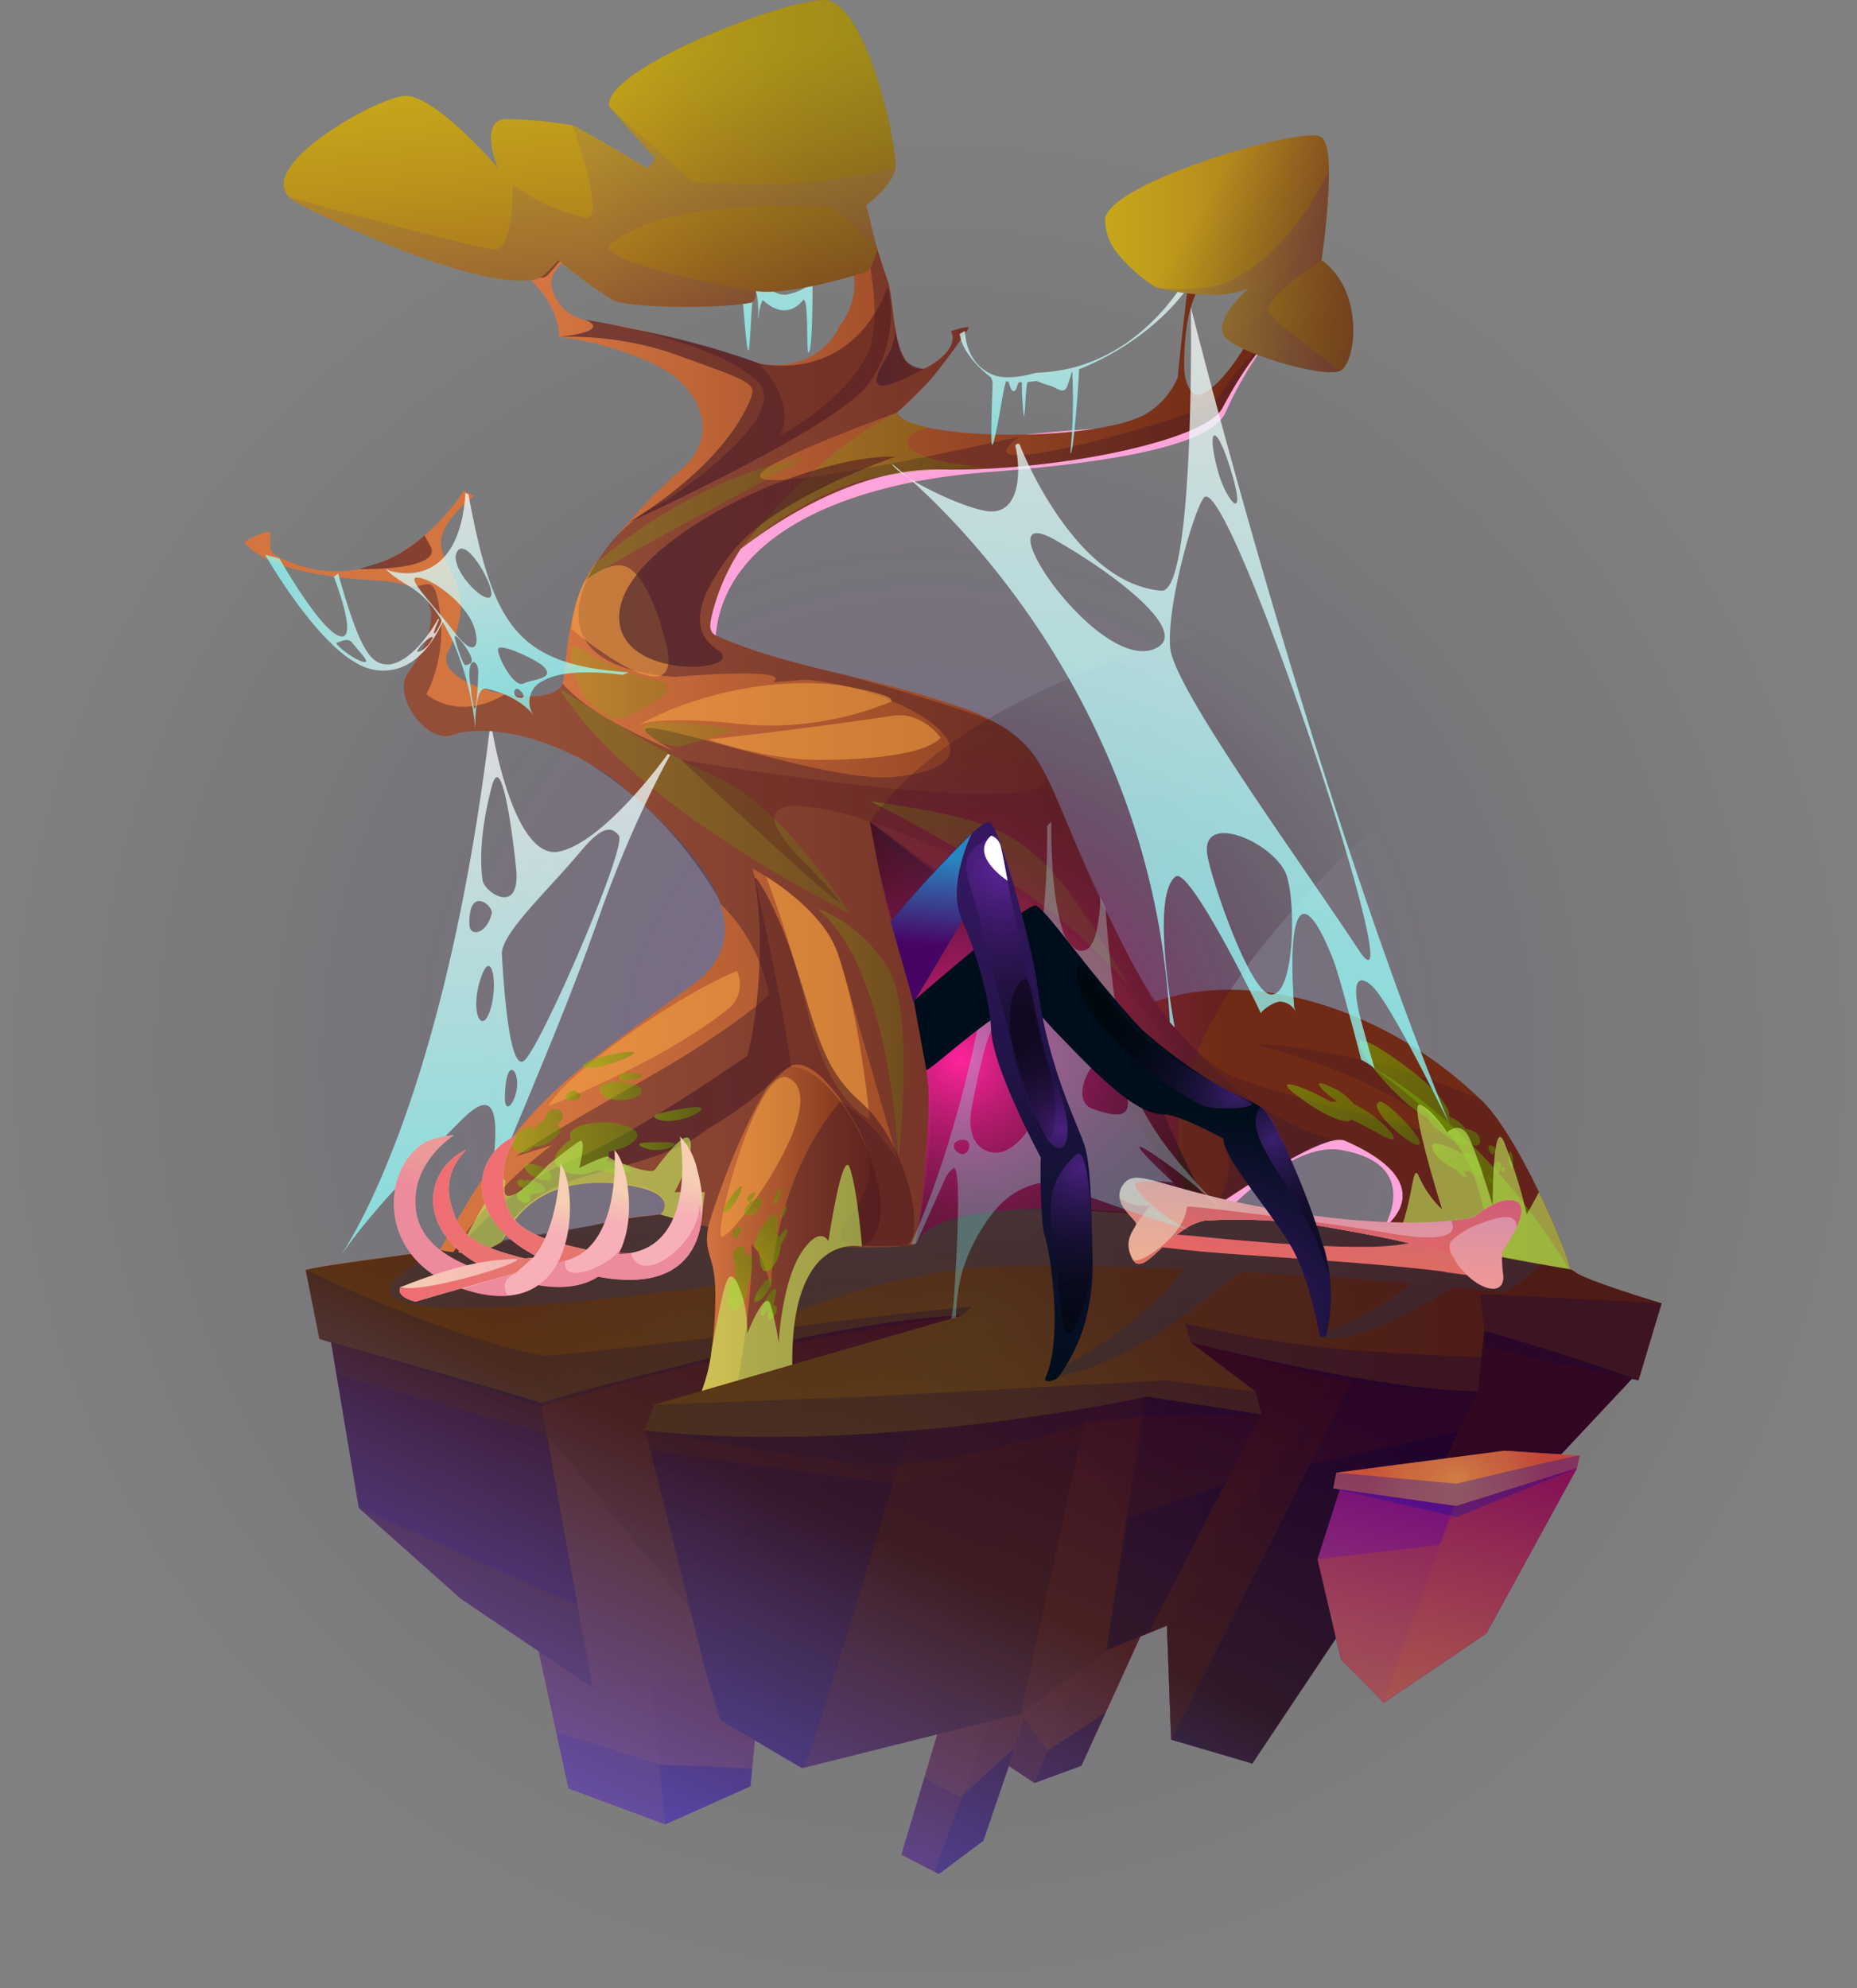 <svg xmlns="http://www.w3.org/2000/svg" xmlns:xlink="http://www.w3.org/1999/xlink" viewBox="0 0 220.324 235.878"><rect x="0" y="0" width="220.324" height="235.878" fill="#808080" stroke="none"/><defs><style>.cls-1{isolation:isolate;}.cls-2,.cls-79{opacity:0.3;}.cls-100,.cls-101,.cls-13,.cls-2,.cls-39,.cls-79,.cls-84,.cls-97,.cls-98,.cls-99{mix-blend-mode:screen;}.cls-2{fill:url(#radial-gradient);}.cls-104,.cls-106,.cls-107,.cls-108,.cls-109,.cls-110,.cls-111,.cls-112,.cls-14,.cls-15,.cls-16,.cls-20,.cls-3,.cls-4,.cls-5,.cls-6,.cls-7,.cls-74,.cls-75,.cls-76,.cls-77,.cls-78,.cls-8,.cls-86,.cls-9{fill-rule:evenodd;}.cls-3{fill:url(#_37);}.cls-4,.cls-5{fill:#b83d64;}.cls-105,.cls-110,.cls-17,.cls-24,.cls-31,.cls-32,.cls-35,.cls-4,.cls-40,.cls-74,.cls-76,.cls-9,.cls-93{opacity:0.5;}.cls-102,.cls-11,.cls-114,.cls-17,.cls-22,.cls-23,.cls-25,.cls-26,.cls-27,.cls-28,.cls-30,.cls-31,.cls-32,.cls-33,.cls-34,.cls-35,.cls-36,.cls-37,.cls-38,.cls-4,.cls-40,.cls-5,.cls-7,.cls-72,.cls-74,.cls-76,.cls-78,.cls-8,.cls-81,.cls-82,.cls-83,.cls-86,.cls-9,.cls-92,.cls-93{mix-blend-mode:multiply;}.cls-102,.cls-5{opacity:0.8;}.cls-6{fill:url(#_37-2);}.cls-7,.cls-8,.cls-9{fill:#7d2154;}.cls-7{opacity:0.7;}.cls-8{opacity:0.46;}.cls-10{fill:url(#_995);}.cls-11,.cls-114,.cls-86{fill:#0e0eaa;}.cls-11,.cls-86{opacity:0.33;}.cls-100,.cls-101,.cls-115,.cls-12,.cls-16,.cls-94,.cls-97,.cls-98,.cls-99{opacity:0.4;}.cls-115,.cls-12,.cls-16,.cls-94{mix-blend-mode:overlay;}.cls-12{fill:url(#_272);}.cls-13{opacity:0.6;fill:url(#_44);}.cls-14{fill:url(#_37-3);}.cls-15{fill:url(#_995-2);}.cls-16{fill:url(#_272-2);}.cls-17{fill:url(#_3);}.cls-18{fill:#ffa4da;}.cls-19{fill:url(#_1024);}.cls-20{fill:url(#_1024-2);}.cls-21{fill:#4c0c0c;}.cls-22{opacity:0.42;fill:url(#_54);}.cls-23,.cls-33,.cls-38,.cls-72,.cls-81,.cls-82,.cls-83{opacity:0.59;}.cls-23{fill:url(#_54-2);}.cls-24{fill:#fdad45;}.cls-24,.cls-71,.cls-80,.cls-85,.cls-87,.cls-88,.cls-89,.cls-90{mix-blend-mode:soft-light;}.cls-25{opacity:0.58;fill:url(#_54-3);}.cls-26,.cls-27,.cls-28,.cls-30,.cls-34,.cls-37{opacity:0.24;}.cls-26{fill:url(#New_Gradient_Swatch_29);}.cls-27{fill:url(#New_Gradient_Swatch_29-2);}.cls-28{fill:url(#New_Gradient_Swatch_29-3);}.cls-29{fill:#3b1919;}.cls-30{fill:url(#New_Gradient_Swatch_29-4);}.cls-31{fill:url(#New_Gradient_Swatch_29-5);}.cls-32{fill:url(#New_Gradient_Swatch_29-6);}.cls-33{fill:url(#_54-4);}.cls-34{fill:url(#New_Gradient_Swatch_29-7);}.cls-35{fill:url(#_47);}.cls-36{opacity:0.34;fill:url(#_54-5);}.cls-37{fill:url(#New_Gradient_Swatch_29-8);}.cls-38{fill:url(#_54-6);}.cls-39{fill:url(#radial-gradient-2);}.cls-41{fill:url(#New_Gradient_Swatch_29-9);}.cls-42{fill:url(#New_Gradient_Swatch_29-10);}.cls-43{fill:url(#New_Gradient_Swatch_29-11);}.cls-44{fill:url(#New_Gradient_Swatch_29-12);}.cls-45{fill:url(#New_Gradient_Swatch_29-13);}.cls-46{fill:url(#New_Gradient_Swatch_29-14);}.cls-47{fill:url(#New_Gradient_Swatch_29-15);}.cls-48{fill:url(#New_Gradient_Swatch_29-16);}.cls-49{fill:url(#New_Gradient_Swatch_29-17);}.cls-50{fill:url(#New_Gradient_Swatch_29-18);}.cls-51{fill:url(#New_Gradient_Swatch_29-19);}.cls-52{fill:url(#New_Gradient_Swatch_29-20);}.cls-53{fill:url(#New_Gradient_Swatch_29-21);}.cls-54{fill:url(#New_Gradient_Swatch_29-22);}.cls-55{fill:url(#New_Gradient_Swatch_29-23);}.cls-56{fill:url(#New_Gradient_Swatch_29-24);}.cls-57{fill:url(#New_Gradient_Swatch_29-25);}.cls-58{fill:url(#New_Gradient_Swatch_29-26);}.cls-59{fill:url(#New_Gradient_Swatch_29-27);}.cls-60{fill:url(#New_Gradient_Swatch_29-28);}.cls-61{fill:url(#New_Gradient_Swatch_29-29);}.cls-62{fill:url(#New_Gradient_Swatch_29-30);}.cls-63{fill:url(#New_Gradient_Swatch_29-31);}.cls-64{fill:url(#New_Gradient_Swatch_29-32);}.cls-65{fill:url(#New_Gradient_Swatch_29-33);}.cls-66{fill:url(#New_Gradient_Swatch_29-34);}.cls-67{fill:url(#New_Gradient_Swatch_29-35);}.cls-68{fill:url(#New_Gradient_Swatch_29-36);}.cls-69{fill:url(#New_Gradient_Swatch_29-37);}.cls-70{fill:url(#New_Gradient_Swatch_29-38);}.cls-71{fill:#cf6;opacity:0.55;}.cls-72{fill:url(#_54-7);}.cls-73{fill:url(#_3690);}.cls-74{fill:url(#_3690-2);}.cls-75{fill:url(#_3691);}.cls-76{fill:url(#_3690-3);}.cls-77{fill:url(#_3690-4);}.cls-78{opacity:0.26;fill:url(#_1068);}.cls-79{fill:url(#_113);}.cls-80,.cls-85,.cls-87,.cls-88,.cls-89,.cls-90{opacity:0.74;}.cls-80{fill:url(#_113-2);}.cls-81{fill:url(#_54-8);}.cls-82{fill:url(#_54-9);}.cls-83{fill:url(#_54-10);}.cls-84{opacity:0.16;fill:url(#_233);}.cls-85{fill:url(#_113-3);}.cls-87{fill:url(#_113-4);}.cls-88{fill:url(#_113-5);}.cls-89{fill:url(#_113-6);}.cls-90{fill:url(#_113-7);}.cls-91{fill:url(#_41);}.cls-92{opacity:0.61;}.cls-93{fill:#606060;}.cls-94{fill:url(#_272-3);}.cls-95{fill:url(#_1063);}.cls-96{fill:url(#_1063-2);}.cls-97{fill:url(#_1056);}.cls-98{fill:url(#_1056-2);}.cls-99{fill:url(#_1056-3);}.cls-100{fill:url(#_1056-4);}.cls-101{fill:url(#_1056-5);}.cls-102{fill:url(#_141);}.cls-103{fill:#fff;}.cls-104{fill:url(#_3691-2);}.cls-105,.cls-110{fill:#e26680;}.cls-106{fill:url(#_3690-5);}.cls-107{fill:url(#_3691-3);}.cls-108{fill:url(#_3690-6);}.cls-109{fill:url(#_3691-4);}.cls-111{fill:url(#_3691-5);}.cls-112{fill:url(#_3690-7);}.cls-113{fill:url(#_41-2);}.cls-114{opacity:0.17;}.cls-115{fill:url(#_272-4);}</style><radialGradient id="radial-gradient" cx="110.162" cy="125.716" r="110.162" gradientUnits="userSpaceOnUse"><stop offset="0" stop-color="#8e37e2"/><stop offset="0.181" stop-color="#6f2bb0" stop-opacity="0.781"/><stop offset="0.476" stop-color="#401966" stop-opacity="0.449"/><stop offset="0.72" stop-color="#1d0b2f" stop-opacity="0.206"/><stop offset="0.902" stop-color="#08030d" stop-opacity="0.057"/><stop offset="1" stop-opacity="0"/></radialGradient><linearGradient id="_37" x1="125.711" y1="279.067" x2="87.432" y2="184.604" gradientTransform="translate(9.214 0.72) rotate(-0.126)" gradientUnits="userSpaceOnUse"><stop offset="0" stop-color="#25097f"/><stop offset="1" stop-color="#570096"/></linearGradient><linearGradient id="_37-2" x1="157.847" y1="184.159" x2="54.551" y2="172.298" gradientTransform="matrix(1, 0, 0, 1, 0, 0)" xlink:href="#_37"/><radialGradient id="_995" cx="116.705" cy="155.942" r="57.8" gradientUnits="userSpaceOnUse"><stop offset="0" stop-color="#f0c63d"/><stop offset="0.162" stop-color="#edb63a"/><stop offset="0.411" stop-color="#e8a336"/><stop offset="0.585" stop-color="#e79c35"/><stop offset="1" stop-color="#e1732b"/></radialGradient><linearGradient id="_272" x1="98.244" y1="195.351" x2="119.496" y2="147.905" gradientUnits="userSpaceOnUse"><stop offset="0.005" stop-color="#fcb33f"/><stop offset="0.124" stop-color="#f4a640"/><stop offset="0.346" stop-color="#e08343"/><stop offset="0.646" stop-color="#be4a48"/><stop offset="0.995" stop-color="#93004e"/></linearGradient><linearGradient id="_44" x1="81.215" y1="230.49" x2="103.8" y2="181.975" gradientUnits="userSpaceOnUse"><stop offset="0" stop-color="#3d56fd"/><stop offset="1"/></linearGradient><linearGradient id="_37-3" x1="178.373" y1="221.901" x2="161.251" y2="179.648" xlink:href="#_37"/><radialGradient id="_995-2" cx="172.806" cy="175.38" r="10.596" xlink:href="#_995"/><linearGradient id="_272-2" x1="164.803" y1="206.076" x2="173.45" y2="171.979" xlink:href="#_272"/><linearGradient id="_3" x1="114.043" y1="142.866" x2="115.482" y2="168.779" gradientUnits="userSpaceOnUse"><stop offset="0" stop-color="#3f3a50"/><stop offset="1" stop-color="#2a2332"/></linearGradient><linearGradient id="_1024" x1="65.277" y1="80.304" x2="145.578" y2="80.304" gradientUnits="userSpaceOnUse"><stop offset="0" stop-color="#d47540"/><stop offset="1" stop-color="#702a15"/></linearGradient><linearGradient id="_1024-2" x1="83.264" y1="145.784" x2="104.479" y2="145.784" xlink:href="#_1024"/><linearGradient id="_54" x1="47.918" y1="90.976" x2="186.272" y2="90.976" gradientUnits="userSpaceOnUse"><stop offset="0" stop-color="#38172e"/><stop offset="1" stop-color="#541b1f"/></linearGradient><linearGradient id="_54-2" x1="69.957" y1="38.471" x2="74.408" y2="38.471" xlink:href="#_54"/><linearGradient id="_54-3" x1="42.597" y1="65.513" x2="51.237" y2="65.513" xlink:href="#_54"/><linearGradient id="New_Gradient_Swatch_29" x1="87.888" y1="57.027" x2="117.812" y2="57.027" gradientUnits="userSpaceOnUse"><stop offset="0" stop-color="#81bf00"/><stop offset="1" stop-color="#599100"/></linearGradient><linearGradient id="New_Gradient_Swatch_29-2" x1="69.356" y1="61.616" x2="95.334" y2="61.616" xlink:href="#New_Gradient_Swatch_29"/><linearGradient id="New_Gradient_Swatch_29-3" x1="66.345" y1="95.027" x2="100.836" y2="95.027" xlink:href="#New_Gradient_Swatch_29"/><linearGradient id="New_Gradient_Swatch_29-4" x1="96.882" y1="122.757" x2="107.207" y2="122.757" xlink:href="#New_Gradient_Swatch_29"/><linearGradient id="New_Gradient_Swatch_29-5" x1="103.174" y1="106.203" x2="134.207" y2="106.203" xlink:href="#New_Gradient_Swatch_29"/><linearGradient id="New_Gradient_Swatch_29-6" x1="162.786" y1="138.557" x2="186.144" y2="138.557" xlink:href="#New_Gradient_Swatch_29"/><linearGradient id="_54-4" x1="66.34" y1="48.063" x2="105.698" y2="48.063" xlink:href="#_54"/><linearGradient id="New_Gradient_Swatch_29-7" x1="67.749" y1="80.936" x2="79.24" y2="80.936" xlink:href="#New_Gradient_Swatch_29"/><linearGradient id="_47" x1="130.537" y1="149.824" x2="119.207" y2="131.163" gradientUnits="userSpaceOnUse"><stop offset="0" stop-color="#3f3750"/><stop offset="1" stop-color="#281e2f"/></linearGradient><linearGradient id="_54-5" x1="139.148" y1="144.894" x2="124.32" y2="120.47" xlink:href="#_54"/><linearGradient id="New_Gradient_Swatch_29-8" x1="76.346" y1="87.099" x2="87.41" y2="87.099" xlink:href="#New_Gradient_Swatch_29"/><linearGradient id="_54-6" x1="53.396" y1="126.366" x2="108.482" y2="126.366" xlink:href="#_54"/><radialGradient id="radial-gradient-2" cx="113.989" cy="125.736" r="59.643" gradientUnits="userSpaceOnUse"><stop offset="0" stop-color="#ff249c"/><stop offset="0.122" stop-color="#d11d80" stop-opacity="0.818"/><stop offset="0.303" stop-color="#921559" stop-opacity="0.573"/><stop offset="0.476" stop-color="#5e0d39" stop-opacity="0.368"/><stop offset="0.637" stop-color="#350821" stop-opacity="0.209"/><stop offset="0.783" stop-color="#18030f" stop-opacity="0.094"/><stop offset="0.909" stop-color="#060104" stop-opacity="0.025"/><stop offset="1" stop-opacity="0"/></radialGradient><linearGradient id="New_Gradient_Swatch_29-9" x1="-4032.979" y1="-1643.002" x2="-4031.5" y2="-1643.002" gradientTransform="matrix(0.432, -0.902, 0.845, 0.404, 3215.603, -2826.955)" xlink:href="#New_Gradient_Swatch_29"/><linearGradient id="New_Gradient_Swatch_29-10" x1="-4029.851" y1="-1642.493" x2="-4027.324" y2="-1642.493" gradientTransform="matrix(0.432, -0.902, 0.845, 0.404, 3215.603, -2826.955)" xlink:href="#New_Gradient_Swatch_29"/><linearGradient id="New_Gradient_Swatch_29-11" x1="-4040.716" y1="-1640.297" x2="-4033.484" y2="-1640.297" gradientTransform="matrix(0.432, -0.902, 0.845, 0.404, 3215.603, -2826.955)" xlink:href="#New_Gradient_Swatch_29"/><linearGradient id="New_Gradient_Swatch_29-12" x1="-4030.771" y1="-1645.215" x2="-4027.056" y2="-1645.215" gradientTransform="matrix(0.432, -0.902, 0.845, 0.404, 3215.603, -2826.955)" xlink:href="#New_Gradient_Swatch_29"/><linearGradient id="New_Gradient_Swatch_29-13" x1="-4027.234" y1="-1640.264" x2="-4025.274" y2="-1640.264" gradientTransform="matrix(0.432, -0.902, 0.845, 0.404, 3215.603, -2826.955)" xlink:href="#New_Gradient_Swatch_29"/><linearGradient id="New_Gradient_Swatch_29-14" x1="-4039.904" y1="-1635.03" x2="-4036.275" y2="-1635.03" gradientTransform="matrix(0.432, -0.902, 0.845, 0.404, 3215.603, -2826.955)" xlink:href="#New_Gradient_Swatch_29"/><linearGradient id="New_Gradient_Swatch_29-15" x1="-4034.952" y1="-1638.652" x2="-4028.374" y2="-1638.652" gradientTransform="matrix(0.432, -0.902, 0.845, 0.404, 3215.603, -2826.955)" xlink:href="#New_Gradient_Swatch_29"/><linearGradient id="New_Gradient_Swatch_29-16" x1="-4028.448" y1="-1638.681" x2="-4026.842" y2="-1638.681" gradientTransform="matrix(0.432, -0.902, 0.845, 0.404, 3215.603, -2826.955)" xlink:href="#New_Gradient_Swatch_29"/><linearGradient id="New_Gradient_Swatch_29-17" x1="-4028.361" y1="-1643.297" x2="-4027.018" y2="-1643.297" gradientTransform="matrix(0.432, -0.902, 0.845, 0.404, 3215.603, -2826.955)" xlink:href="#New_Gradient_Swatch_29"/><linearGradient id="New_Gradient_Swatch_29-18" x1="-4038.73" y1="-1636.748" x2="-4035.438" y2="-1636.748" gradientTransform="matrix(0.432, -0.902, 0.845, 0.404, 3215.603, -2826.955)" xlink:href="#New_Gradient_Swatch_29"/><linearGradient id="New_Gradient_Swatch_29-19" x1="-570.162" y1="425.454" x2="-568.337" y2="425.454" gradientTransform="matrix(0.988, -0.158, 0.148, 0.925, 567.282, -353.101)" xlink:href="#New_Gradient_Swatch_29"/><linearGradient id="New_Gradient_Swatch_29-20" x1="-565.951" y1="425.743" x2="-561.057" y2="425.743" gradientTransform="matrix(0.988, -0.158, 0.148, 0.925, 567.282, -353.101)" xlink:href="#New_Gradient_Swatch_29"/><linearGradient id="New_Gradient_Swatch_29-21" x1="-577.228" y1="429.142" x2="-570.738" y2="429.142" gradientTransform="matrix(0.988, -0.158, 0.148, 0.925, 567.282, -353.101)" xlink:href="#New_Gradient_Swatch_29"/><linearGradient id="New_Gradient_Swatch_29-22" x1="-567.484" y1="421.684" x2="-561.243" y2="421.684" gradientTransform="matrix(0.988, -0.158, 0.148, 0.925, 567.282, -353.101)" xlink:href="#New_Gradient_Swatch_29"/><linearGradient id="New_Gradient_Swatch_29-23" x1="-560.084" y1="429.912" x2="-554.405" y2="429.912" gradientTransform="matrix(0.988, -0.158, 0.148, 0.925, 567.282, -353.101)" xlink:href="#New_Gradient_Swatch_29"/><linearGradient id="New_Gradient_Swatch_29-24" x1="-577.636" y1="436.393" x2="-574.203" y2="436.393" gradientTransform="matrix(0.988, -0.158, 0.148, 0.925, 567.282, -353.101)" xlink:href="#New_Gradient_Swatch_29"/><linearGradient id="New_Gradient_Swatch_29-25" x1="-572.525" y1="432.664" x2="-562.411" y2="432.664" gradientTransform="matrix(0.988, -0.158, 0.148, 0.925, 567.282, -353.101)" xlink:href="#New_Gradient_Swatch_29"/><linearGradient id="New_Gradient_Swatch_29-26" x1="-562.365" y1="433.352" x2="-558.2" y2="433.352" gradientTransform="matrix(0.988, -0.158, 0.148, 0.925, 567.282, -353.101)" xlink:href="#New_Gradient_Swatch_29"/><linearGradient id="New_Gradient_Swatch_29-27" x1="-563.515" y1="424.116" x2="-560.74" y2="424.116" gradientTransform="matrix(0.988, -0.158, 0.148, 0.925, 567.282, -353.101)" xlink:href="#New_Gradient_Swatch_29"/><linearGradient id="New_Gradient_Swatch_29-28" x1="-576.218" y1="434.286" x2="-573.266" y2="434.286" gradientTransform="matrix(0.988, -0.158, 0.148, 0.925, 567.282, -353.101)" xlink:href="#New_Gradient_Swatch_29"/><linearGradient id="New_Gradient_Swatch_29-29" x1="2482.074" y1="-501.042" x2="2483.071" y2="-501.042" gradientTransform="matrix(0.866, 0.499, -0.468, 0.811, -2208.173, -696.719)" xlink:href="#New_Gradient_Swatch_29"/><linearGradient id="New_Gradient_Swatch_29-30" x1="2483.683" y1="-499.467" x2="2484.73" y2="-499.467" gradientTransform="matrix(0.866, 0.499, -0.468, 0.811, -2208.173, -696.719)" xlink:href="#New_Gradient_Swatch_29"/><linearGradient id="New_Gradient_Swatch_29-31" x1="2462.614" y1="-502.337" x2="2480.962" y2="-502.337" gradientTransform="matrix(0.866, 0.499, -0.468, 0.811, -2208.173, -696.719)" xlink:href="#New_Gradient_Swatch_29"/><linearGradient id="New_Gradient_Swatch_29-32" x1="2484.585" y1="-501.143" x2="2485.797" y2="-501.143" gradientTransform="matrix(0.866, 0.499, -0.468, 0.811, -2208.173, -696.719)" xlink:href="#New_Gradient_Swatch_29"/><linearGradient id="New_Gradient_Swatch_29-33" x1="2483.965" y1="-497.641" x2="2484.795" y2="-497.641" gradientTransform="matrix(0.866, 0.499, -0.468, 0.811, -2208.173, -696.719)" xlink:href="#New_Gradient_Swatch_29"/><linearGradient id="New_Gradient_Swatch_29-34" x1="2457.72" y1="-496.123" x2="2471.857" y2="-496.123" gradientTransform="matrix(0.866, 0.499, -0.468, 0.811, -2208.173, -696.719)" xlink:href="#New_Gradient_Swatch_29"/><linearGradient id="New_Gradient_Swatch_29-35" x1="2476.212" y1="-497.806" x2="2483.152" y2="-497.806" gradientTransform="matrix(0.866, 0.499, -0.468, 0.811, -2208.173, -696.719)" xlink:href="#New_Gradient_Swatch_29"/><linearGradient id="New_Gradient_Swatch_29-36" x1="2482.743" y1="-496.976" x2="2483.538" y2="-496.976" gradientTransform="matrix(0.866, 0.499, -0.468, 0.811, -2208.173, -696.719)" xlink:href="#New_Gradient_Swatch_29"/><linearGradient id="New_Gradient_Swatch_29-37" x1="2484.696" y1="-499.584" x2="2485.15" y2="-499.584" gradientTransform="matrix(0.866, 0.499, -0.468, 0.811, -2208.173, -696.719)" xlink:href="#New_Gradient_Swatch_29"/><linearGradient id="New_Gradient_Swatch_29-38" x1="2468.104" y1="-498.062" x2="2474.842" y2="-498.062" gradientTransform="matrix(0.866, 0.499, -0.468, 0.811, -2208.173, -696.719)" xlink:href="#New_Gradient_Swatch_29"/><linearGradient id="_54-7" x1="73.464" y1="66.636" x2="106.189" y2="66.636" xlink:href="#_54"/><linearGradient id="_3690" x1="-208.96" y1="117.56" x2="-168.11" y2="117.56" gradientTransform="translate(335.46 18.189) rotate(-4.135)" gradientUnits="userSpaceOnUse"><stop offset="0" stop-color="#f16d73"/><stop offset="1" stop-color="#e3786e"/></linearGradient><linearGradient id="_3690-2" x1="-8042.597" y1="-3110.797" x2="-8036.387" y2="-3110.797" gradientTransform="matrix(-0.278, -0.961, -0.961, 0.278, -5046.21, -6711.734)" xlink:href="#_3690"/><linearGradient id="_3691" x1="600.152" y1="-8281.928" x2="591.386" y2="-8285.998" gradientTransform="translate(-772.76 -8109.987) rotate(169.514)" gradientUnits="userSpaceOnUse"><stop offset="0" stop-color="#f5ceb3"/><stop offset="1" stop-color="#f7b0b8"/></linearGradient><linearGradient id="_3690-3" x1="-396.897" y1="-1712.712" x2="-394.158" y2="-1712.712" gradientTransform="matrix(-0.527, 0.85, 0.85, 0.527, 1380.74, 1382.549)" xlink:href="#_3690"/><linearGradient id="_3690-4" x1="577.57" y1="-8276.797" x2="597.768" y2="-8298.985" gradientTransform="translate(-772.76 -8109.987) rotate(169.514)" xlink:href="#_3690"/><linearGradient id="_1068" x1="155.878" y1="152.707" x2="156.867" y2="140.106" gradientUnits="userSpaceOnUse"><stop offset="0.026" stop-color="#de5634"/><stop offset="0.196" stop-color="#cf513e"/><stop offset="0.521" stop-color="#a84459"/><stop offset="0.966" stop-color="#6a2e84"/><stop offset="0.995" stop-color="#662d87"/></linearGradient><linearGradient id="_113" x1="152.191" y1="109.434" x2="123.733" y2="128.07" gradientUnits="userSpaceOnUse"><stop offset="0.004" stop-color="#fff"/><stop offset="0.986" stop-color="#89fffc"/></linearGradient><linearGradient id="_113-2" x1="-657.795" y1="111.629" x2="-657.795" y2="139.276" gradientTransform="translate(690.255 -154.114) rotate(-8.906)" xlink:href="#_113"/><linearGradient id="_54-8" x1="88.258" y1="21.909" x2="100.282" y2="21.909" xlink:href="#_54"/><linearGradient id="_54-9" x1="59.52" y1="31.119" x2="67.392" y2="31.119" xlink:href="#_54"/><linearGradient id="_54-10" x1="103.997" y1="42.099" x2="109.626" y2="42.099" xlink:href="#_54"/><linearGradient id="_233" x1="120.616" y1="47.156" x2="120.616" y2="47.739" gradientTransform="translate(9.214 0.72) rotate(-0.126)" gradientUnits="userSpaceOnUse"><stop offset="0" stop-color="#ffc955"/><stop offset="0.986" stop-color="#89fffc"/></linearGradient><linearGradient id="_113-3" x1="50.13" y1="1013.645" x2="50.13" y2="1090.29" gradientTransform="matrix(1, -0.002, 0.002, 0.818, 7.596, -742.18)" xlink:href="#_113"/><linearGradient id="_113-4" x1="144.707" y1="36.56" x2="135.35" y2="128.556" xlink:href="#_113"/><linearGradient id="_113-5" x1="91.242" y1="19.81" x2="91.291" y2="41.603" xlink:href="#_113"/><linearGradient id="_113-6" x1="202.787" y1="25.747" x2="202.787" y2="47.814" gradientTransform="translate(-74.203 2.54) rotate(0.905)" xlink:href="#_113"/><linearGradient id="_113-7" x1="-1524.874" y1="72.68" x2="-1503.697" y2="72.68" gradientTransform="matrix(-1, 0, 0, 1, -1472.236, 0)" xlink:href="#_113"/><linearGradient id="_41" x1="120.523" y1="17.59" x2="65.092" y2="18.699" gradientUnits="userSpaceOnUse"><stop offset="0" stop-color="#5c6b00"/><stop offset="0.229" stop-color="#606e00"/><stop offset="0.44" stop-color="#6b7600"/><stop offset="0.644" stop-color="#7e8401"/><stop offset="0.843" stop-color="#989702"/><stop offset="0.909" stop-color="#a29f02"/></linearGradient><linearGradient id="_272-3" x1="68.693" y1="7.981" x2="72.02" y2="41.25" xlink:href="#_272"/><radialGradient id="_1063" cx="460.489" cy="2106.075" r="30.575" gradientTransform="matrix(0.871, 0.173, -0.042, 0.694, -166.402, -1386.899)" gradientUnits="userSpaceOnUse"><stop offset="0.024" stop-color="#351761"/><stop offset="1" stop-color="#000e1b"/></radialGradient><radialGradient id="_1063-2" cx="1623.052" cy="549.706" r="70.392" gradientTransform="matrix(0.88, 0.269, -0.282, 0.844, -1155.857, -798.498)" xlink:href="#_1063"/><radialGradient id="_1056" cx="33.63" cy="108.17" r="29.264" gradientTransform="translate(83.083 -4.324) rotate(-1.14)" gradientUnits="userSpaceOnUse"><stop offset="0.006" stop-color="#8e37e2"/><stop offset="0.037" stop-color="#8333d0"/><stop offset="0.131" stop-color="#6427a0"/><stop offset="0.231" stop-color="#491c75"/><stop offset="0.333" stop-color="#331451"/><stop offset="0.441" stop-color="#200c33"/><stop offset="0.554" stop-color="#12071d"/><stop offset="0.677" stop-color="#08030c"/><stop offset="0.815" stop-color="#020103"/><stop offset="1"/></radialGradient><radialGradient id="_1056-2" cx="42.316" cy="143.695" r="20.704" xlink:href="#_1056"/><radialGradient id="_1056-3" cx="126.09" cy="133.999" r="16.459" gradientTransform="matrix(1, 0, 0, 1, 0, 0)" xlink:href="#_1056"/><radialGradient id="_1056-4" cx="146.786" cy="129.596" r="18.493" gradientTransform="matrix(1, 0, 0, 1, 0, 0)" xlink:href="#_1056"/><radialGradient id="_1056-5" cx="151.068" cy="135.103" r="17.003" gradientTransform="matrix(1, 0, 0, 1, 0, 0)" xlink:href="#_1056"/><linearGradient id="_141" x1="110.693" y1="101.714" x2="109.814" y2="112.037" gradientUnits="userSpaceOnUse"><stop offset="0" stop-color="#27a0d7"/><stop offset="1" stop-color="#4f0069"/></linearGradient><linearGradient id="_3691-2" x1="71.931" y1="137.005" x2="70.758" y2="140.746" gradientTransform="matrix(1, 0, 0, 1, 0, 0)" xlink:href="#_3691"/><linearGradient id="_3690-5" x1="57.171" y1="142.773" x2="71.648" y2="142.773" gradientTransform="matrix(1, 0, 0, 1, 0, 0)" xlink:href="#_3690"/><linearGradient id="_3691-3" x1="64.519" y1="138.531" x2="63.395" y2="142.116" gradientTransform="matrix(1, 0, 0, 1, 0, 0)" xlink:href="#_3691"/><linearGradient id="_3690-6" x1="51.39" y1="143.602" x2="62.539" y2="143.602" gradientTransform="matrix(1, 0, 0, 1, 0, 0)" xlink:href="#_3690"/><linearGradient id="_3691-4" x1="58.263" y1="140.053" x2="57.174" y2="143.526" gradientTransform="matrix(1, 0, 0, 1, 0, 0)" xlink:href="#_3691"/><linearGradient id="_3691-5" x1="47.413" y1="151.778" x2="63.877" y2="151.778" gradientTransform="matrix(1, 0, 0, 1, 0, 0)" xlink:href="#_3691"/><linearGradient id="_3690-7" x1="47.413" y1="151.812" x2="63.232" y2="151.812" gradientTransform="matrix(1, 0, 0, 1, 0, 0)" xlink:href="#_3690"/><linearGradient id="_41-2" x1="163.721" y1="36.021" x2="141.175" y2="22.099" xlink:href="#_41"/><linearGradient id="_272-4" x1="131.111" y1="30.109" x2="160.559" y2="30.109" xlink:href="#_272"/></defs><title>island-2</title><g class="cls-1"><g id="Layer_2" data-name="Layer 2"><g id="islands"><g id="island-2"><circle class="cls-2" cx="110.162" cy="125.716" r="110.162"/><polygon class="cls-3" points="67.46 212.158 78.935 216.412 89.035 211.907 90.427 196.919 113.837 196.903 106.955 220.012 111.392 222.307 116.669 218.361 119.696 209.499 122.737 211.515 128.301 209.469 138.488 187.151 60.772 181.449 67.46 212.158"/><polygon class="cls-4" points="78.935 216.412 67.46 212.158 60.772 181.449 75.44 181.589 78.935 216.412"/><polygon class="cls-4" points="106.955 220.012 110.877 222.041 124.163 185.994 116.642 185.548 113.837 196.903 106.955 220.012"/><polygon class="cls-4" points="122.737 211.515 119.696 209.499 126.917 186.456 132.81 186.761 122.737 211.515"/><polygon class="cls-5" points="65.994 205.426 78.226 209.34 89.23 209.808 90.427 196.919 113.837 196.903 109.658 210.935 113.973 213.21 120.373 207.338 121.487 203.782 124.289 207.701 131.191 203.136 138.488 187.151 60.883 182.185 65.994 205.426"/><polygon class="cls-6" points="39.217 158.847 42.573 178.87 54.684 189.652 70.288 200.177 83.956 199.149 85.501 204.069 95.152 209.747 121.114 203.259 131.252 195.785 138.45 192.846 138.945 206.378 148.579 209.208 158.914 193.737 165.975 184.633 173.796 184.701 193.919 163.244 176.306 153.492 40.434 155.53 39.217 158.847"/><polygon class="cls-7" points="193.918 163.244 173.796 184.701 165.975 184.633 175.35 165.045 163.033 158.629 138.945 206.379 138.45 192.846 136.247 193.745 149.647 167.77 136.099 165.673 131.252 195.785 121.114 203.258 95.152 209.748 96.044 208.018 99.58 196.913 108.459 167.848 76.538 169.695 116.391 155.847 76.538 169.695 83.955 199.149 70.288 200.176 54.684 189.652 42.572 178.871 68.537 190.489 64.184 166.409 54.988 155.399 174.181 155.96 193.918 163.244"/><path class="cls-5" d="M70.288,200.176l-6.1-33.768s29.151-9.538,29.553-9.77,32.79-4.791,32.79-4.791l-.58,5.955L76.538,169.7l7.417,29.454Z"/><polygon class="cls-8" points="138.45 192.846 158.557 163.022 138.015 156.965 149.646 167.77 136.247 193.745 138.45 192.846"/><polygon class="cls-4" points="121.114 203.258 129.532 164.815 136.157 163.117 131.252 195.785 121.114 203.258"/><polygon class="cls-9" points="40.065 163.117 64.841 170.047 81.863 190.841 77.145 172.102 105.965 176.011 128.082 171.436 133.606 180.108 145.395 176.011 140.007 186.456 155.146 168.081 155.408 173.744 173.053 169.845 169.751 176.743 187.101 170.514 193.919 163.244 178.917 153.262 64.184 153.262 39.217 158.847 40.065 163.117"/><path class="cls-10" d="M76.538,169.7c27.7,3.044,59.561-4.022,59.561-4.022l13.547,2.1-.653-2.678-7.723-5.856s22.394,5.748,34.08,5.809l.749-7.164s9.5,2.619,18.3,5.869l2.745-9.143s-9.082-2.723-10.3-3.73c-2.749-2.278-30.909-6.554-30.909-6.554l-24.116-2.9S82.2,142.645,72.014,145c-10.324,2.391-32.9,4.793-35.752,5.651l1.627,8.193s21.952,6.144,26.295,7.561c0,0,33.113-9.765,49.993-10.362L77.609,166.632Z"/><polygon class="cls-11" points="197.147 154.607 175.64 153.502 176.308 159.876 194.402 163.75 197.147 154.607"/><path class="cls-11" d="M175.35,165.045l.427-4.087s-4.258-.02-12.991-.64a130.807,130.807,0,0,1-22.2-3.353l.68,2.271,16.914,4.339,2.393.257S170.135,165.379,175.35,165.045Z"/><path class="cls-11" d="M149.646,167.77l-.653-2.678-10.844-1.342-35.874,1.962-24.666.92L76.538,169.7s24.969,4.5,30.12,4.049c10.095-.891,21.988-4.882,21.988-4.882l6.893-.857Z"/><path class="cls-11" d="M36.262,150.654s17.134,8.252,28.443,10.192c0,0,14.131-1.308,27-3.109s23.592-2.73,23.592-2.73l-1.122,1.039a310.649,310.649,0,0,0-49.911,10.833l-26.377-8.032Z"/><path class="cls-12" d="M194.4,163.75l2.745-9.143s-9.082-2.723-10.3-3.73c-2.749-2.278-30.909-6.554-30.909-6.554l-24.116-2.9S82.2,142.645,72.014,145c-10.324,2.391-32.9,4.793-35.752,5.651l1.627,8.193,1.4.426,3.284,19.6,0,0h0L54.22,189.24l.464.412,9.207,6.21,2.1,9.564h0l1.466,6.732,11.475,4.254,10.1-4.5.2-2.1h0l.312-3.362,5.61,3.3h0l14.509-3.627,1.545-.386-4.251,14.277,4.437,2.295,5.277-3.946L119.7,209.5l3.041,2.016,5.564-2.046,7-15.338.945-.386h0l.29-.118,1.913-.781.5,13.532,9.634,2.83,10.335-15.471,7.061-9.1,7.821.068h0l8.841-9.427L193.6,163.579Z"/><path class="cls-13" d="M194.4,163.75l2.745-9.143s-9.082-2.723-10.3-3.73c-2.749-2.278-30.909-6.554-30.909-6.554l-24.116-2.9S82.2,142.645,72.014,145c-10.324,2.391-32.9,4.793-35.752,5.651l1.627,8.193,1.4.426,3.284,19.6,0,0h0L54.22,189.24l.464.412,9.207,6.21,2.1,9.564h0l1.466,6.732,11.475,4.254,10.1-4.5.2-2.1h0l.312-3.362,5.61,3.3h0l14.509-3.627,1.545-.386-4.251,14.277,4.437,2.295,5.277-3.946L119.7,209.5l3.041,2.016,5.564-2.046,7-15.338.945-.386h0l.29-.118,1.913-.781.5,13.532,9.634,2.83,10.335-15.471,7.061-9.1,7.821.068h0l8.841-9.427L193.6,163.579Z"/><polygon class="cls-14" points="159.004 176.583 156.315 184.966 159.104 196.87 164.179 201.982 176.347 193.767 187.101 174.157 167.102 173.744 159.004 176.583"/><polygon class="cls-7" points="173.129 176.793 170.829 183.266 156.315 184.966 159.104 196.87 164.179 201.982 176.347 193.767 187.101 174.157 173.129 176.793"/><polygon class="cls-15" points="172.806 178.657 158.184 176.571 158.557 174.704 178.482 172.102 187.428 172.672 187.101 174.157 172.806 178.657"/><polygon class="cls-7" points="172.806 178.657 170.829 183.266 164.179 201.982 176.347 193.767 187.101 174.157 172.806 178.657"/><polygon class="cls-16" points="187.428 172.672 178.482 172.102 158.557 174.704 158.184 176.571 159.004 176.583 159.004 176.583 156.315 184.966 159.104 196.87 164.179 201.982 176.347 193.767 181.724 183.962 187.101 174.157 187.101 174.157 187.101 174.157 187.428 172.672"/><path class="cls-17" d="M160.951,145.12,135.1,141.427,78.36,144.081l-26.162,4.2c-25.6,13.352,40.346,3.131,40.346,3.131l-4.689,7.211a81.75,81.75,0,0,1,25.237-7.972c5.029-.7,15.813-.575,27.452-.081-7.392,9.2-18.015,13.053-16.513,12.921,9.548-.839,20.831-10.652,23-12.613,7.187.376,14.357.859,20.4,1.348-7.291,6.061-13.723,6.3-10,6.537,5.021.316,13.282-5.035,15.04-6.1,2.253.206,4.241.409,5.876.6,1.065.124,4.4-3.334,4.4-3.334A155,155,0,0,1,160.951,145.12Z"/><path class="cls-18" d="M84.923,75.387c1.1-12.14,15.835-18.123,32.172-19.37,17.461-1.333,26.771-3.625,28.3-7.075a45.439,45.439,0,0,1,5.3-8.9s-10.074,10.3-14.255,10.472c-15.588.658-28.919,2.366-43.492,6.517S80.424,73.663,80.424,73.663Z"/><path class="cls-18" d="M164.179,145.657c5.678-3.563,7.255-1.54,4.195-6.04s-5.264-7.652-12.433-5.473-12.282,9.314-12.282,9.314l1.729.425s7.778-8.45,13.643-7.474C168.915,138.054,164.179,145.657,164.179,145.657Z"/><path class="cls-19" d="M186.144,150.54s-12.945-2.054-20.11-4.257c-.676-.209-1.3-.416-1.855-.626,0,0,7.337-5.1-4.563-10.321-2.964-1.3-15.233,8.014-17.8,9.2,0,0-12.831-1.4-18.992-1.216-14.414.43-14.2,4.278-14.2,4.278-8.235,1.262-19.3-.832-25.52-2.293-2.9-.682-4.749-1.227-4.749-1.227s2.618-2.583-4.191-3.522c-11.99-1.655-14.245,6.461-14.639,6.759a7.962,7.962,0,0,1-5.156,1.267,12.173,12.173,0,0,1-2.176-.3c10.146-18.153,14.43-19.926,30.065-31.534,9.524-7.011-1.34-17.5-8-23.118h0c-.481-.407-.941-.786-1.369-1.139a32.239,32.239,0,0,0-9.111-4.637c-.917-.4-6.508-1.924-10.07-.668-3.084,1.079-7.022-4.483-5.424-7.179,1.634-2.278,2.9-4.606,2.866-7.182a3.528,3.528,0,0,0-2.6-3.262,8.153,8.153,0,0,0-1.072-.333l0,0c-.3-.074-.618-.135-.931-.184-.46-.074-.924-.124-1.372-.156-5.089-.28-13.264-1.046-16.124-4.489-.241-.289,2.922-1.634,2.99-1.219.3,1.9-1.086,2.4,3.393,3.864,11.814,3.878,19.563-8.8,19.563-8.8l1.267.572c-9.791,8.067,2.451,7.569-3.123,18.517-1.184,2.326,2.823,4.324,6.8,5.018h0c3.125.545,6.233.284,6.795-1.256.484-1.329.331-9.638,3.887-14.236,1.508-2.008,3.073-3.95,4.754-5.818a61.842,61.842,0,0,1,5.394-5.322c5.021-4.286,1.968-9.887-2.7-12.31A37.693,37.693,0,0,0,66.34,39.966c-.084-2.847-1.59-4.983-3.473-6.887-1.844-1.869-3.386-2.775-4.976-4.657a.627.627,0,0,0,.644-.353c.363,1.435,2.37,1.837,4.039,2.3,6.016,1.513,9.62-5.678,13.467-8.791a21.768,21.768,0,0,0,2.308.6,95.938,95.938,0,0,0-10.658,8.095c-1.252,1.114-2.514,2.234-2.256,3.626a5.1,5.1,0,0,0,4.522,4.144,109.966,109.966,0,0,1,18.452,4.58c4.553,1.764,9.513-.033,11.206-4a7.861,7.861,0,0,0,.023-9.9,10.921,10.921,0,0,0-4.891-3.744A71.2,71.2,0,0,1,87.9,22.211c-6.259-2.968-11.08-6.749-12.707-11.885a19.4,19.4,0,0,1,2.173-.319,5.531,5.531,0,0,0,2.065,5.581,21.871,21.871,0,0,0,17.72,5.951c2.229-.318,1.478-2.433.267-3.342.651.026,1.542-.438,1.822,0h0v0a28.186,28.186,0,0,1,2.138,3.69q.427.875.805,1.772.364.858.691,1.735c.734,2.553,1.467,5.167,2.416,7.8.972,2.692.414,11.058,4.333,10.567,2.246-1.108,4.012-2.879,3.217-4.485,0,0,2.331-.755,2.064-.331-.755,1.2-2.469,3.54-3.81,5.24-.345.422-.684.822-1.023,1.2l0,0c-.125.142-.248.28-.372.415a32.4,32.4,0,0,1-3.265,3.132c1.25,3.3,23.156,3.645,29.445.221a9.254,9.254,0,0,0,3.857-4.384c.235-3,1.459-13.005,1.459-13.005l2.526-.274c-1.318,2.526-3.295,4.173-3.224,12.339.179,2.105,1.021,3.424,2.14,2.9,3.021-1.423,6.121-7.474,6.121-7.474,3.288-.925,3.446-.294,3.446-.294l-.044.026a4.027,4.027,0,0,0-.542.371l-.035.024c-1.076.847-3.474,3.194-6.564,9.041-2.045,3.866-19.771,7.533-33.533,7.267-9.73-.187-19.161,6.006-23.6,9.415a25.208,25.208,0,0,0-3.416,7.828c-.2.94-.486,1.942.451,2.447,4.945,2.2,10.325,3.484,15.834,4.809h.006a123.323,123.323,0,0,1,12.963,3.635,19.777,19.777,0,0,1,7.455,4.129c4.837,4.655,4.964,12.3,15.753,30.9,11.887-4.159,27.785.987,38.692,11.543,2.227,2.011,4.868,6.681,6.965,11.023v0C185.057,146.539,186.765,151.2,186.144,150.54Z"/><path class="cls-20" d="M102.275,147.883s-8.4-2.1-8.282,14.007L83.264,165a20.627,20.627,0,0,0,1.181-4.96,46.872,46.872,0,0,0,.425-6.543c0-5.108-1.743-4.654-.6-8.953,1.326-5.016,6.781-16.687,7.886-17.425C98.5,122.875,109.09,144.872,102.275,147.883Z"/><path class="cls-21" d="M141.818,144.539s-16.083-1.428-21.439-1.081c-11.472.742-11.749,4.143-11.749,4.143s3.505-16.72.949-24.916c-2.895-9.288-5.3-19.594-5.3-19.594l-1.108-5.663.637.562c4.551,7.739,26.752,20.462,31.735,29.537C136.615,129.474,141.818,144.539,141.818,144.539Z"/><path class="cls-22" d="M175.626,130.4c-14.994-6.436-26.632-6.53-26.632-6.53s16.745,4.2,22.016,10.794c0,0-19.6-4.91-24.38-6.816s-9.7-8.991-9.7-8.991C128.673,104.622,126.663,96.8,124,91.828a12.468,12.468,0,0,0-6.015-6.157c-4.263-1.84-17.232-5.475-17.232-5.475-5.509-1.325-10.889-2.6-15.834-4.809-.937-.5-.654-1.507-.451-2.447a25.208,25.208,0,0,1,3.416-7.828c4.436-3.409,13.867-9.6,23.6-9.415,13.762.266,31.488-3.4,33.533-7.267,3.09-5.847,5.488-8.194,6.564-9.041a31.25,31.25,0,0,0-7.368,8.224c-.878,1.349-32.095,10.463-23.281,4.2,0,0-58.232,13.3-14.5-2.871l3.177-3.1.088-.034c.124-.135.247-.273.372-.415l0,0c.339-.382.678-.782,1.023-1.2,1.341-1.7,3.055-4.039,3.81-5.24.267-.424-2.064.331-2.064.331.8,1.606-.971,3.377-3.217,4.485-3.919.491-3.361-7.875-4.333-10.567-.949-2.631-1.682-5.245-2.416-7.8q-.328-.878-.691-1.735a10.632,10.632,0,0,1-.805-1.772L99.243,18.2c.105.255,6.744,16.259,3.734,23.62-1.656,4.051-7.832,8.649-10.4,9.789,2-4.137-2.584-8.518-2.584-8.518a86.966,86.966,0,0,0-14.215-3.93L74.408,38.9c4.72,1.049,11.964,3.1,15.446,6.328,4.364,4.05-10.112,13.7-10.9,14.222a17.871,17.871,0,0,0-7.62,6.479S61.259,78.832,80.044,80.3c0,0,14.411-1.231,11.649.632l3.908-.319c13.088,1.251,25.3,10.275,10.17,11.578-9.328.8-39.431-11.053-25.727-3.04C74.618,86.734,69.957,84.6,66.737,81.1c-.562,1.54-3.67,1.8-6.795,1.256h0c-5.64,3.353-9.347,0-9.347,0a16.829,16.829,0,0,0,1.6-9.779c-.633-4.925-1.588-2.767-3.649-3.006a3.528,3.528,0,0,1,2.6,3.262c.038,2.576-1.232,4.9-2.866,7.182-1.6,2.7,2.34,8.258,5.424,7.179,3.562-1.256,9.153.268,10.07.668a32.224,32.224,0,0,1,4.027,1.6c.047.025,2.609.957,7.974,5.481A47.937,47.937,0,0,1,85.214,106.5l.263.706a20.4,20.4,0,0,1,5.772,10.836s-4.057,3.883-14.268,9.718c-14.079,8.046-15.744,9.41-15.744,9.41l4.223-1.3a46.1,46.1,0,0,0-11.7,12.67c4.008.172,5.771-1.22,5.771-1.22s2.06-7.111,11.581-6.981c10.575.145,7.249,3.744,7.249,3.744l5.66,1.438s2.863-9.769,7.229-16.923a5.239,5.239,0,0,1,2.622-2.022c-.832-6.918-4.566-23.527-4.566-23.527s8.566,4.448,10.381,10.872,6.888,23.886,6.888,23.886a21.356,21.356,0,0,0-6.888-7.151c-8.069,9.652-8.24,22.141-8.24,22.141-.823-4.118-2.306-5.194-2.306-5.194.329,5.678-1.573,16.149-1.573,16.149l6.425-1.86a32.354,32.354,0,0,1,1.037-8.388,8.047,8.047,0,0,1,3.873-5.141,3.946,3.946,0,0,1,1.22-.453,46.839,46.839,0,0,0,8.508-.307s5-12.1,1.077-24.4a246.729,246.729,0,0,1-6.533-25.771l.125.04a6.422,6.422,0,0,1,.512.522L130.158,143.8c7.435.4,11.661.742,11.661.742,2.564-1.189,14.833-10.5,17.8-9.2,11.9,5.218,4.563,10.321,4.563,10.321,6.467,2.424,21.965,4.883,21.965,4.883C187.294,151.756,180.472,134.785,175.626,130.4Z"/><path class="cls-23" d="M74.408,38.9c-2.612-.581-4.451-.856-4.451-.856Z"/><path class="cls-24" d="M75.588,86.109c8.179-4.574,18.5-5.88,25.215-4.61s4.679,1.837,4.679,1.837a37.64,37.64,0,0,1-17.944,2.527C77.5,84.78,75.588,86.109,75.588,86.109Z"/><path class="cls-24" d="M79.24,77.349C80.409,85.2,67.8,74.631,67.8,74.631a15.772,15.772,0,0,1,1.552-5.69s3.433-2.958,5.453-1.427C77.785,69.77,79.24,77.349,79.24,77.349Z"/><path class="cls-25" d="M42.6,67.513c7.42.035,9.22-1.365,8.491-2.683l-.73-1.318a16.755,16.755,0,0,1-5.2,3.212Z"/><path class="cls-26" d="M106.433,48.942c-9.551,4.412-18.545,16.17-18.545,16.17s8.592-7.544,17.3-8.718,12.62-.827,12.62-.827-8.271-.676-9.768-2.323,2.029-2.518,2.029-2.518-1.094-.4-2.42-.754S106.433,48.942,106.433,48.942Z"/><path class="cls-27" d="M95.125,54.342c-13.508,2.526-24.5,12.517-24.5,12.517l-1.268,2.082S72.612,66.655,85.132,60,95.125,54.342,95.125,54.342Z"/><path class="cls-28" d="M66.345,81.679c8.895,14.282,34.491,26.7,34.491,26.7S92.79,95.528,85.1,92.2,66.345,81.679,66.345,81.679Z"/><path class="cls-29" d="M141.818,144.539l1.841-1.081s-5.8-9.779-8.34-19.584c-.453-1.75-12.823-12.79-12.823-12.79l-11.726-7.718-6.959-5.376s.776,2.368,6.959,7.857,16.312,13.809,16.312,13.809Z"/><path class="cls-30" d="M96.882,107.709c9.065,7.4,9.692,30.1,9.692,30.1s1.959-17.118-1.016-22.623A17.293,17.293,0,0,0,96.882,107.709Z"/><path class="cls-24" d="M87.438,115.182c-6.832,2.793-19.8,11.724-22.4,16.034,0,0,13.146-4.989,21.414-11.56A3.765,3.765,0,0,0,87.438,115.182Z"/><path class="cls-24" d="M105.875,84.909c-4.74.765-19.38,2.635-21.736,2.768-.44.025,6.851,2.466,13,2.466,13.065,0,14.455-2.654,14.455-2.654S109.35,84.348,105.875,84.909Z"/><path class="cls-31" d="M103.174,95.027c17.539,2.694,19.817,3.243,31.033,22.351,0,0-4.379-5.93-13.6-12.189A147.936,147.936,0,0,0,103.174,95.027Z"/><path class="cls-32" d="M162.786,126.574c14.648,8.43,23.358,23.966,23.358,23.966l-9.222-1.664s-.676-8.637-4.116-13.213S162.786,126.574,162.786,126.574Z"/><path class="cls-33" d="M66.34,39.966c6.711-.779,3.016-2.049,3.016-2.049S81.424,39.942,90,43.093c0,0,10.73,2.793,15.287-8.957.161-.415,1.708,6.513-2.433,11.64-4.283,5.3-28.326,16.232-28.326,16.232S85.677,55.663,89.042,47.32c.79-1.958-.076-2.058-9.539-5.495A38.739,38.739,0,0,0,66.34,39.966Z"/><path class="cls-24" d="M99.213,112.662c2.862,7.661,3.961,20.091,3.961,20.091s-4.645-1.791-7.28-12.371a134.064,134.064,0,0,0-5-16.4S97.406,107.825,99.213,112.662Z"/><path class="cls-34" d="M67.8,78.585c1.071,5.6,4.66,6.616,5.731,6.616s9.017-3.839,4.129-4.583C69.766,79.416,67.337,73.77,67.8,78.585Z"/><path class="cls-24" d="M93.505,127.851c5.652,2.609-6.918,19.508-7.907,18.849S89.964,126.216,93.505,127.851Z"/><path class="cls-35" d="M134.931,123.2a82.741,82.741,0,0,0-11.768-8.662,31.7,31.7,0,0,1,3.919,5.119c1.627,2.746,13.289,22.6,13.289,22.6l1.448,2.287c-32.788-3.6-33.19,3.062-33.19,3.062s2.914-15.392.656-25.067c-2.281-9.778-4.222-15.185-5.22-20.54-.528-2.839-.766-4.526-.766-4.526s8.867,6.715,15.816,11.39C126.572,113.877,134.931,123.2,134.931,123.2Z"/><path class="cls-36" d="M158.393,135.257c-12.641-3.273-20.95-15.526-23.691-20.359S124,91.828,124,91.828c3.124,6.162-43.193-1.685-43.193-1.685S110.9,118.351,94.96,101.805C84.7,91.152,103.3,97.468,103.3,97.468c30.153,10.241,39.542,33.748,39.542,33.748s6.095,6.589.818,12.242a67.8,67.8,0,0,1,7.642-4.9C156.465,135.533,158.393,135.257,158.393,135.257Z"/><path class="cls-37" d="M87.41,86.584c-9.864-1.681-11.449-.649-11,0s2.693,2.461,4.868,1.8S87.41,86.584,87.41,86.584Z"/><path class="cls-38" d="M102.045,130.654c-4.681-4.111-5.129-8.644-8.058-17.343-2.2-6.524-4.593-9.9-4.463-9.111,1.757,10.6-.72,20.989-.913,21.12q-1.949,1.246-3.5,2.348c-5.171,3.417-12.178,7.829-16.38,9.569-7.575,3.137-10.546,6.921-14.969,11.3L53.4,148.5a8.94,8.94,0,0,0,6.134-1.179s.49-2.9,4.654-5.55c4.623-2.94,11.778-3.14,17.708-6.434a14.047,14.047,0,0,0,2.087-1.438,43.787,43.787,0,0,0,9.2-7.021c3.095-3.016,8.791,6.278,9.738,9.636,2.3,8.165-10.986,11.8,4.291,11.246C110.055,147.654,108.044,135.922,102.045,130.654Z"/><path class="cls-39" d="M103.3,97.468c12.26-18.371,57.507-31,73.3-20.8,12.284,7.938-48.748,38.071-34.78,67.867,0,0-29.733-4.049-33.144,2.985,0,0,1.91-13.468,1.387-19.276-.746-8.27-3.633-15.561-4.883-20.926C103.966,102.114,103.3,97.468,103.3,97.468Z"/><g class="cls-40"><path class="cls-41" d="M87.044,146.814c.315.491,1.259-1.126.784-1.221A.781.781,0,0,0,87.044,146.814Z"/><path class="cls-42" d="M88.414,144.006c1,.853,2.342-1.354,1.895-1.842S87.783,143.47,88.414,144.006Z"/><path class="cls-43" d="M88.449,148.56c-.125-1.411-1.737-.319-1.481.67a1.491,1.491,0,0,0,.352.7,1.956,1.956,0,0,0,.022,1.526c-.674.223-1.108,1.515-.951,2.75.369,2.9,2.65-.143,2.221-1.806.693-.771.9-3.725.237-3.611a2,2,0,0,0-.4.111A2.337,2.337,0,0,0,88.449,148.56Z"/><path class="cls-44" d="M86.725,143.292c.98-1.043,2.086-3.856.457-1.894S85.415,144.685,86.725,143.292Z"/><path class="cls-45" d="M92.053,142.683c.746-.518.737-2.589.185-1.362S91.622,142.983,92.053,142.683Z"/><path class="cls-46" d="M90.6,155.052a.839.839,0,0,0-.345.735c.048.583.554.1.695-.311l.219.134c-.225.789.118,1.488.763.4.465-.783.2-1.233-.159-1.164A7.743,7.743,0,0,1,92,153.669C92.569,151.625,90.491,154.044,90.6,155.052Z"/><path class="cls-47" d="M91.765,144.139c-1.169.415-3.162,4.119-1.664,4.246-.032,3.808,1.54,2.365,2.137.952a4.35,4.35,0,0,0,.39-1.68c.476-.472,1.035-2.021.7-1.9a2.569,2.569,0,0,0-.872,1.037,1.381,1.381,0,0,0-.363-.494C92.47,145.114,92.411,143.909,91.765,144.139Z"/><path class="cls-48" d="M92.725,144.431c.709-.414.742-1.889.384-1.243S92.281,144.691,92.725,144.431Z"/><path class="cls-49" d="M88.737,142.523c.272.364,1.168-1.229.751-1.067S88.383,142.05,88.737,142.523Z"/><path class="cls-50" d="M89.516,154.409c.891.362,2.657-2.679,1.881-2.73S89.185,154.275,89.516,154.409Z"/></g><g class="cls-40"><path class="cls-51" d="M67.089,130.193c-.242.732,2.051.386,1.763-.231A.93.93,0,0,0,67.089,130.193Z"/><path class="cls-52" d="M71.159,129.1c-.021,2.067,4.869,1.571,4.981.347C76.249,128.245,71.171,127.86,71.159,129.1Z"/><path class="cls-53" d="M66.4,133.141C67.655,131.87,65.647,131,64.98,132a2.21,2.21,0,0,0-.379.877,1.838,1.838,0,0,0-1.145,1.056c-.435-.564-1.451-.194-2.167.685-1.562,1.921.988,2.878,2.02,1.366.927.381,3.689-1.41,3.135-2.176a2.749,2.749,0,0,0-.352-.4A2.371,2.371,0,0,0,66.4,133.141Z"/><path class="cls-54" d="M70.381,126.638c2.212-.169,7.948-2.6,2.719-1.642C69.326,125.684,67.949,126.824,70.381,126.638Z"/><path class="cls-55" d="M78.208,132.838c2.626.8,7.732-2.112,3.223-1.391C77.781,132.03,76.873,132.432,78.208,132.838Z"/><path class="cls-56" d="M62.169,140.1a.433.433,0,0,0-.651-.1c-.382.357.123.832.476.83,0,.144-.009.274-.014.391-.647.055-1.015.887,0,1.377.813.392,1.056-.28.837-.825a3.931,3.931,0,0,1,1.1-.232C66.2,141.365,62.883,139.414,62.169,140.1Z"/><path class="cls-57" d="M75.118,133.951c-2.24-1.458-8.337-.858-7.389,1.2-3.566,2.587-1.3,4.054.716,4.127a4.637,4.637,0,0,0,2.518-.525c1.247.574,4.605.473,3.855-.16a6.151,6.151,0,0,0-2.842-.869,2.345,2.345,0,0,0,.264-1.1C74.574,136.228,76.56,134.889,75.118,133.951Z"/><path class="cls-58" d="M76.154,136.052c2.093,1.078,5.39-.509,3.141-.543C77.3,135.478,74.988,135.451,76.154,136.052Z"/><path class="cls-59" d="M73.429,127.879c-.169.724,3.526-.06,2.606-.379C75.176,127.2,73.648,126.946,73.429,127.879Z"/><path class="cls-60" d="M62.215,138.288c.086,1.4,3.6,2.436,3.151,1.111C64.95,138.177,62.185,137.789,62.215,138.288Z"/></g><g class="cls-40"><path class="cls-61" d="M176.838,135.878c-.554-.084-.015,1.255.32,1.042S177.66,136,176.838,135.878Z"/><path class="cls-62" d="M177.734,137.837c-1.023.191-.489,1.45-.038,1.381C178.13,139.151,178.337,137.725,177.734,137.837Z"/><path class="cls-63" d="M174.509,135.743c1.281.718,1.467-.952.394-1.5a2.472,2.472,0,0,0-1-.311,4.317,4.317,0,0,0-1.97-1.473c.243-.891-1.554-3.23-4.5-5.467-12.9-9.8-2.26,3.7,1.869,5.576.766,1.465,4.377,3.8,4.708,3.3a1.45,1.45,0,0,0,.159-.339A3.442,3.442,0,0,0,174.509,135.743Z"/><path class="cls-64" d="M178.978,137.292c-.053.794.5,1.959.543.826C179.579,136.707,179.06,136.054,178.978,137.292Z"/><path class="cls-65" d="M176.609,139.824c-.074.408.905.759.595.345C176.854,139.7,176.655,139.576,176.609,139.824Z"/><path class="cls-66" d="M160.614,130.963a6.737,6.737,0,0,0-2.624-1.986c-2.9-1.4-1.014.607.664,1.676l-.765.048c-3.586-2.11-8.216-3.478-2.528.313,2.973,1.982,4.847,2.3,4.916,1.77,1.013.481,2.152,1.055,3.372,1.74C167.62,136.757,163.921,132.432,160.614,130.963Z"/><path class="cls-67" d="M175.92,139.357c.348-.659-1.234-3.332-2.328-2.448-5.1-2.736-3.894-.3-2.408.892a5.717,5.717,0,0,0,1.566.926c.169.421,1.165,1.138,1.247.947.06-.14-.116-.467-.367-.745a2.207,2.207,0,0,0,.609-.031C174.921,139.429,175.738,139.7,175.92,139.357Z"/><path class="cls-68" d="M175.251,139.719c-.083.41.776.712.578.441C175.616,139.869,175.306,139.451,175.251,139.719Z"/><path class="cls-69" d="M178.293,138.454c-.305.014-.018.8.108.6S178.676,138.437,178.293,138.454Z"/><path class="cls-70" d="M163.753,130.7c-1.982.508,3.968,5.666,4.632,5.07S164.46,130.52,163.753,130.7Z"/></g><path class="cls-71" d="M102.275,147.883s-8.4-2.1-8.282,14.007L83.264,165a20.627,20.627,0,0,0,1.181-4.96c1.455-7.405,1.8-10.236,3.092-7.734a13.483,13.483,0,0,1,1.109,5.93s2.154-5.5,2.78-3.466a33.09,33.09,0,0,1,.956,4.512s.387-7.151,2.663-10.631,3.242-1.4,3.242-1.4,1.662-11.235,2.545-8.693S102.275,147.883,102.275,147.883Z"/><path class="cls-71" d="M83.633,141.427l-.524,3.881c-2.9-.682-4.749-1.227-4.749-1.227s2.618-2.583-4.191-3.522c-11.99-1.655-14.245,6.461-14.639,6.759a7.962,7.962,0,0,1-5.156,1.267c2.665-5.44,5.976-10.691,5.533-7.881-.583,3.69,5.128-2.522,5.128-2.522s2.773-2.222,3.692-2.782.026,3.052,0,3.154c.093-.044,3.356-1.66,3.509-1.318s3.158,1.32,3.158,1.32,1.908.6,2.254.255,3.749-5.289,4.243-3.477-1.848,6.093-1.848,6.093Z"/><path class="cls-71" d="M186.144,150.54s-12.945-2.054-20.11-4.257c1.716-4.479,1.532-8.554,2.34-6.666a12.048,12.048,0,0,0,2.718,3.841s-4-12.768-2.66-12.407,3.277,3.266,3.277,3.266,1.691-1.675,2.755.974c1.267,3.151,2.549,7.4,2.636,7.686,0-1.621.081-10.282,1.323-7.577a56.274,56.274,0,0,1,2.718,8.664l1.45-2.635C185.057,146.539,186.765,151.2,186.144,150.54Z"/><path class="cls-72" d="M85.112,77.079c3.845,2.527-10.274,3.73-11.552-2.859s10.4-13.85,19.385-17.193,13.244-2.822,13.244-2.822S91.914,59.041,86.852,65.513,82.377,75.282,85.112,77.079Z"/><path class="cls-73" d="M176.568,151.787l-1.586-7.3s-2.549,2.426-9.555,3.253c-6.363.751-23.624-1.1-23.624-1.1-3.206-.278-5.666-.422-5.666-.422a2.756,2.756,0,0,1-.205.92l-.618.531s5.873.684,7.837.849C151.515,149.223,170.9,150.187,176.568,151.787Z"/><path class="cls-74" d="M171.468,150.955a8.165,8.165,0,0,0,.961-4.961l2.325-1.088.06,6.446Z"/><path class="cls-75" d="M132.844,142.109a2.085,2.085,0,0,1,.453-1.622c1.584-2.106,4.173.561,17.956,3,10.392,1.836,17.4,1.672,20.937,1.325h0c.392-.038.74-.079,1.045-.118a14.735,14.735,0,0,0,1.656-.286s3.2-2.819,5.071-1.839c.873.456.559,1.763-.026,3.029h0a19.2,19.2,0,0,1-1.7,2.849,13.233,13.233,0,0,0,.112,2.8c.208,2.586-2.745,1.854-4.772-.492a4.963,4.963,0,0,1-1.1-1.564s-1.464-1.268-13.836-3.408a64.071,64.071,0,0,0-15.707-.986c-4.253.813-7.27,7.029-8.576,4.549-1.225-2.324.38-3.6.452-4.145C134.864,144.8,133.071,143.6,132.844,142.109Z"/><path class="cls-76" d="M134.811,145.2c.545-.669,1.626-2.215,1.626-2.215a4.757,4.757,0,0,1-3.593-.878C133.071,143.6,134.864,144.8,134.811,145.2Z"/><path class="cls-77" d="M142.935,144.8a64.07,64.07,0,0,1,15.707.986c12.372,2.14,13.836,3.408,13.836,3.408a2.068,2.068,0,0,1-.413-1.858,9.834,9.834,0,0,1,3.874-2.293c3.335-1.247,4.015-.527,4,.553.585-1.266.9-2.573.026-3.029-1.874-.98-5.071,1.839-5.071,1.839h0a19.268,19.268,0,0,1-2.7.4h0c.842,1.871-1.277,2.549-7.418,1.474-5.783-1.013-22.322-3.185-23.841-3.135-.277.009.107,1.285-1.855,3.488-1.319,1.48-4.1,3.467-4.718,2.711C135.664,151.827,138.682,145.612,142.935,144.8Z"/><path class="cls-78" d="M179.938,145.6h0c.585-1.266.9-2.573.026-3.029-1.874-.98-5.071,1.839-5.071,1.839h0a19.268,19.268,0,0,1-2.7.4h0c-3.539.347-10.545.511-20.937-1.325-13.783-2.436-16.372-5.1-17.956-3a2.085,2.085,0,0,0-.453,1.622v0h0a5.019,5.019,0,0,0,1.469,2.377c.3.326.517.572.5.716-.072.548-1.676,1.821-.453,4.144h0a1.734,1.734,0,0,0,.128.208c.72,1,1.883-.158,3.423-1.588,1.831.206,4.145.46,5.241.552,6.637.559,20.211,1.281,28.367,2.355-.017.027-.032.054-.049.081l2.589.307c1.982,1.932,4.488,2.376,4.3-.013a13.233,13.233,0,0,1-.112-2.8A19.2,19.2,0,0,0,179.938,145.6ZM141.8,146.641c-.774-.067-1.5-.126-2.166-.177.224-.175.454-.344.689-.5l.04-.026.134-.089.091-.058.085-.054a6.7,6.7,0,0,1,2.259-.934,53.942,53.942,0,0,1,8.806.107c2.033.165,4.354.438,6.9.879,3.555.615,6.208,1.158,8.185,1.619l.341.081c-.548.094-1.126.18-1.741.252C159.064,148.488,141.8,146.641,141.8,146.641Z"/><path class="cls-79" d="M144.451,142.948l0,0a.407.407,0,0,1-.041-.043c-.05-.048-.1-.1-.148-.148l-.02-.02c-.676-.687-1.478-1.524-2.333-2.469-.878-.972-1.808-2.056-2.718-3.209l0,0a35.8,35.8,0,0,1-3.668-5.545,18.8,18.8,0,0,1-.913-2.029,35.225,35.225,0,0,1-1.4-5.2c-.194-.954-.37-1.944-.533-2.946-.036-.217-.071-.435-.106-.652v0c-.006-.046-.013-.09-.021-.136v0c-.27-1.746-.5-3.5-.682-5.133q-.05-.427-.094-.84c-.058-.529-.11-1.041-.16-1.531h0c-.235-2.366-.37-4.212-.423-4.962h0c-.01-.154-.017-.262-.02-.318,0-.028,0-.043,0-.043l-.639-1.339c0,.014,0,.123,0,.3v0a18.685,18.685,0,0,1-.456,3.886,4.85,4.85,0,0,1-.685,1.629,1.7,1.7,0,0,1-.389.392,1.273,1.273,0,0,1-1.469-.061,4.509,4.509,0,0,1-1.568-2.585h0c-.1-.308-.188-.633-.269-.972v0a35.434,35.434,0,0,1-.773-5.449v0c-.245-3.235-.191-6.08-.191-6.08l-.494.562s.025,2.082-.064,4.711c-.051,1.526-.14,3.237-.293,4.833-.023.236-.048.47-.073.7a21.588,21.588,0,0,1-.616,3.466c-.018.058-.034.114-.051.17-.343,1.074-.791,1.659-1.374,1.39-2.663-1.222-2.642-4.4-2.642-4.4l-.008,0-.091-.061-.558-.379-.211-.145v0l0,.014c-.013.122-.1.9-.272,2.2h0c-.023.163-.046.333-.07.513-.04.28-.083.578-.129.9h0c-.293,2.015-.738,4.768-1.372,7.99,0,.015,0,.031-.008.047q-.208,1.058-.445,2.183c-.33,1.568-.7,3.224-1.117,4.939-.053.217-.105.435-.16.654q-.429,1.739-.922,3.541l0,0v.011c-.965,3.537-2.115,7.23-3.479,10.882-.056.152-.114.3-.171.455-.345.912-.7,1.823-1.078,2.726v0a.1.1,0,0,1-.008.018l0,0v0c-.028.072-.058.14-.087.211h0v0q-.423,1.024-.875,2.039l.588-.071h.01l.015,0h0l.016,0,3.316-7.431a3.652,3.652,0,0,1,1.1-1.537c.386-.17.536,1.314.555,3.453,0,.138,0,.278,0,.421,0,.611-.007,1.267-.022,1.949v.028c0,.01,0,.02,0,.031,0,.03,0,.061,0,.094-.046,2.012-.15,4.217-.255,6.084-.056,1.01-.113,1.919-.159,2.645-.011.17-.023.33-.033.478-.018.273-.034.509-.046.7-.026.362-.266,1.986-.266,1.986l.542-.171a23.616,23.616,0,0,1,.673-5.216,21.454,21.454,0,0,1,3.746-7.222c.038-.05.076-.1.115-.144h0l.025-.028a10.356,10.356,0,0,1,1.484-1.484c.162-.131.326-.256.5-.376a8.832,8.832,0,0,1,1-.61,8.992,8.992,0,0,1,2.239-.818,4.677,4.677,0,0,1,2.2.293c.692.2,1.537.5,2.617.883h.014l.566.2.491.175c1.484.528,3.326,1.184,5.631,1.96h0l.025.009.395.131h0l0,0,.264.089,0,0c1.675.558,3.58,1.174,5.754,1.846a16.411,16.411,0,0,1-2.786-1.657l-.059-.041,0,0c-.032-.021-.064-.046-.1-.069l-.008-.006,0,0a17.194,17.194,0,0,1-2.685-2.3c-.131-.146-.253-.293-.364-.436a4.231,4.231,0,0,1-.463-.73c-.481-1,4.514-.441,4.514-.441s-7.289-6.688-2.219-3.262c.171.115.339.231.507.347.042.028.08.056.119.083h0c.2.142.4.283.6.425.594.427,1.171.86,1.723,1.29h0c.881.684,1.7,1.361,2.434,1.99.673.575,1.272,1.112,1.786,1.583l.076.069.146.134a.079.079,0,0,0,.014.013.319.319,0,0,0,.033.031c.382.355.708.664.968.916C145.125,143.623,144.808,143.308,144.451,142.948Zm-10.693-12.785a3.72,3.72,0,0,1,.051.852h0a.391.391,0,0,1,0,.061c-.124,1.384-1.394,1.456-4.2.45-1.965-.7-1.2-3.634.118-5.2a3.475,3.475,0,0,1,.842-.75l.015-.01c.784-.466,1.6-.319,2.1,1.008A19.249,19.249,0,0,1,133.758,130.163Zm-2.008-5.513c-1.237.016-1.777-.85-1.428-2.384S132.987,124.633,131.75,124.65Zm-17.242,10.588c1.02.223.315,2.287-.824,1.488S113.49,135.014,114.508,135.238Zm5.276,1a2.89,2.89,0,0,1-4.4-1.588l0,0v0a5.733,5.733,0,0,1-.214-2.385v-.007a8.624,8.624,0,0,1,.13-.908c.4-2.08.8-4.029,1.227-5.712q.035-.132.066-.261v0a23.83,23.83,0,0,1,1.069-3.294c.761-1.768,1.647-2.644,2.772-2.14a2.75,2.75,0,0,1,.681.451c1.914,1.659,2.133,5.347,2.061,7.675h0c-.038,1.21-.157,2.053-.157,2.053-.028.366-.071.715-.128,1.049q-.042.263-.1.509A6.617,6.617,0,0,1,119.784,136.238Z"/><path class="cls-80" d="M45.7,67.454a.155.155,0,0,0,.026.026ZM57.7,81.7c3.921.877,5.462,2.948,5.595,3.138a2.742,2.742,0,0,1,1.022-4.014c3-1.814,9.536-.758,9.536-.758l.747-.314c-13.37-.864-16.142-5.648-19.018-21.085l-.357-.212c0,.061-.008.123-.013.183-.691,9.827-6.4,9.7-8.563,9.176a3.312,3.312,0,0,1-.922-.331,10.791,10.791,0,0,0,.93.811l.064.048q.061.049.123.093c2.161,1.594,3.947,1.662,6.849,7.537a34.74,34.74,0,0,1,2.71,10.5C56.384,85.887,56.321,81.39,57.7,81.7ZM54.147,65.636c.98-2.582,5.014,4.627,3.991,5.224C57.168,71.427,53.462,67.441,54.147,65.636Zm7.57,16.278c.748.726.358,1.04-.322.8S61.015,81.233,61.717,81.914ZM64.5,79.085c1.426,1.465-1.2,1.446-2.422,2.009-1.146.528-3.206-3.456-2.968-4.136C59.349,76.258,63.689,78.258,64.5,79.085ZM49.534,68.52c1.936.139,5.813,3.225,6.683,5.791.829,2.442.053,3.812-2.378.6C51.378,71.659,48.052,68.414,49.534,68.52ZM53.959,75.5c.068-.334,1.495,1.279,1.932,2.44.327.867-.437.937-.693.964S53.892,75.832,53.959,75.5Zm1.906,6.15c-.693-4.011.913-3.535.88-1.889-.032,1.553-.237,4.934-.507,4.188A12.092,12.092,0,0,1,55.865,81.653Z"/><path class="cls-81" d="M88.258,20.769c10.519,5.6,13.071,2.588,11.672.82l-1.4-1.768s1.007,1.484-2.436,1.837A20,20,0,0,1,88.258,20.769Z"/><path class="cls-82" d="M59.52,29.3c2.824,2.67,4.416,4.454,5.515,3.274s2.357-2.835,2.357-2.835a5.368,5.368,0,0,1-3.181.913A14.066,14.066,0,0,1,59.52,29.3Z"/><path class="cls-83" d="M109.626,43.764c-8.571,4.648-5.056-.184-4.123-1.942a5.634,5.634,0,0,0,.644-3.351s.361,3.762,1.506,4.518A4.154,4.154,0,0,0,109.626,43.764Z"/><path class="cls-84" d="M130,48.2c-.088-.387-.124-.588-.124-.588S129.929,47.826,130,48.2Z"/><path class="cls-85" d="M39.743,149.945c.081-.1.23-.309.443-.624C39.968,149.631,39.819,149.84,39.743,149.945Zm39.5-60.508s-1.053,1.474-2.656,3.375c-.431.511-.9,1.053-1.4,1.607a.083.083,0,0,0-.014.013c-2.593,2.856-5.986,5.991-8.829,6.584-5.4,1.13-7.922-14.257-7.922-14.257l-.346-.025c-5.093,41.115-15.18,58.517-17.769,62.416,1.777-2.552,4.357-6.221,14.569-16.4,3.974-3.959,4.251-.3,3.648,5.225h0c-.1.926-.173,1.493-.173,1.493l.552-.19c.606-1.457,1.183-2.841,1.733-4.162,4.719-11.325,7.5-18.005,10.5-26.53a139,139,0,0,1,5.344-13.033l0-.008c.348-.733.674-1.409.975-2.02,1.238-2.51,2.051-3.94,2.051-3.94ZM55.7,109.727c-.17-4.754,2.86-2.316,2.636-1.353C57.776,110.794,55.753,111.2,55.7,109.727Zm2.471,10.063c-.988,3.127-2.456.293-1.15-3.69C58.286,112.242,59.159,116.665,58.171,119.79Zm-.911-15.343c-.219-1.438-.486-5.24,1.1-11.19,1.066-3.991,2.285,4.16,2.868,9.681C61.844,108.748,57.484,105.9,57.26,104.447Zm4.089,24.408c-.172,2.031-1.519,3.6-1.445,1.157C60.042,125.35,61.52,126.822,61.349,128.855Zm.775-2.986c-1.811,1.13-2.416-10.138-2.581-12.609s5.454-7.586,9.334-12.244c2.2-2.636,3.515-3.24,4.546-1.9S63.936,124.737,62.124,125.869Z"/><path class="cls-86" d="M158.557,174.7l14.249,1.307s14.622-3.5,14.622-3.339-.327,1.485-.327,1.485l-14.295,5.818-14.622-3.4Z"/><path class="cls-87" d="M137.788,70.074c-9.419-.762-15.61-14.247-16.787-17.295-.109-.282-.593-.1-.521.19.657,2.74.617,8.237-3.385,7.66-3.149-.453-10.4-4.027-11.324-5.642,0,0,30.893,23.6,33.023,66.278l.587.644s-3-15.617.107-17.928c1.635-1.216,9.922,15.673,10.107,16.253-.055-.249,1.705-1.615,2.526-1.384a2.13,2.13,0,0,1,1.653,1.285,2.486,2.486,0,0,1-.234-.716c-.849-11.88,1.02-14.78,4.644-5.555.834,2.124,3.317,11.852,3.317,11.852a10.774,10.774,0,0,1,1.594,1.019s-.747-2.464-1.565-5.488c-1.377-5.09-.3-5.713,1.256-4.273,2.279,2.113,9,16.044,9.144,16.281l0,0,0-.009c-16.5-40.144-30.64-96.795-30.64-96.795S141.792,70.4,137.788,70.074Zm-.266,6.6c-6.477,4.361-21.619-17.883-12.33-12.612C132.493,68.2,140.59,74.605,137.522,76.672Zm15.169,27.309c1.157,3.833.768,14.621-2.06,13.961-2.413-.564-6.759-13.115-7.362-16.378C142.238,95.98,151.507,100.059,152.691,103.981Zm8.562,8.785c-6.985-10.592-22-31.152-22.412-35.911-.432-4.986,2.714-16.092,3.976-17.791C145.638,55.266,168.229,123.345,161.253,112.766ZM144.564,56.1c-1.535-5.444-.328-6.387,1.57.011C147.969,62.3,145.483,59.355,144.564,56.1Z"/><path class="cls-88" d="M98.9,27.819a21.964,21.964,0,0,1-3.148,6.164,6.444,6.444,0,0,1-2.331.946c-2.011.451-5.191-3.361-6.229-4.69a32.982,32.982,0,0,1-2.811-10.1l-.782-.251a64.65,64.65,0,0,0,3.251,9.906h0l1.08,3.553c.494,5.672.769,9.941.988,7.562.176-1.9.278-5.8.552-6.466.1.124.192.241.287.354.4,1.6.048,4.136.26,2.634a5.3,5.3,0,0,1,.476-1.849c1.911,1.791,3.631,1.5,4.857-.055.151.108.266.431.322,1.138.2,2.531,0,6.137.385,4.916.32-1.019.349-6.076.349-7.717A24.179,24.179,0,0,0,98.9,27.819Z"/><path class="cls-89" d="M142.318,31.77l-.843-.013s-5.3,11.115-16.914,12.346c-.594.063-1.151.106-1.678.132-3.52,1-5,.246-5.071.224-3.4-1.386-3.317-5.211-3.317-5.211l-.631.365c.344,2.727,3.722,5.163,3.722,5.163l.186.525c-.287,8.152-.221,8.951.464,5.637.491-2.374.838-4.948,1.127-5.7.1.015.2.029.307.041,0,.018.01.032.015.052.357,1.415.754,1.3,1,.469a1.616,1.616,0,0,1,.208-.454c.117,0,.235,0,.354,0a24.772,24.772,0,0,0,.1,2.726c.27,3.824.254-2.113.58-2.758l0,0q.511-.038,1.039-.113c.512.16,1.095.44,1.507.521.792.157,1.676,1.165,2.113.178a13.539,13.539,0,0,0,.559-1.76l.077-.026,0,.037c.313,6.623-.445,10.249-.138,9.541.359-.828.946-8.95.937-9.881C133.892,41.489,139.879,36.844,142.318,31.77Z"/><path class="cls-90" d="M52.5,73.513s-.076.165-.184.389c-.234.477-.626,1.228-.786,1.243-.237.022.589-1.7.589-1.7l-.139-.025a20.925,20.925,0,0,1-1.158,1.8l0,0v0c-1.728,2.388-3.583,3.711-5.008,3.6-1.931-.146-3.192-1.919-5.7-10.791l-.489.372h-.007l-.016,0v0c.053.137,2.883,7.405.85,7.095-1.826-.279-5.439-6.092-6.783-8.359-.329-.551-.522-.894-.522-.894l-1.689-.433s.124.216.349.594c1.325,2.21,6.183,9.957,10.565,12.3a6.051,6.051,0,0,0,7.33-.884c.27-.234.5-.458.677-.641a13.711,13.711,0,0,0,1.947-3c.193-.381.31-.633.31-.633ZM43,78.486c-1.222-.341-3.441-2.191-3.046-2.249s1.279-.672,1.83.01C42.813,77.524,44.139,78.807,43,78.486ZM51.3,75.742a3.216,3.216,0,0,1-1.239,1.4h0a1.226,1.226,0,0,1-.341.156c-.309.066-.344.046.084-.552a4.554,4.554,0,0,1,.77-.774C51.027,75.6,51.453,75.373,51.3,75.742Z"/><path class="cls-91" d="M106.236,19.957c-.276,2.021-3.464,4.363-3.464,4.363l1.3,5.342,0,.012s-.619,2.4-1.4,2.628c-3.306.964-9.353,2.69-13,2.226h0v0a2.6,2.6,0,0,1,0,.317c-.018.359-.114.9-.545,1.039a.461.461,0,0,1-.059.015c-3.2.707-14.343.723-16.384-.313a49.024,49.024,0,0,1-6.442-4.75s-1.68,2.063-2.5,2.25c-7.2,1.636-25.534-7.507-28.2-8.863a5.215,5.215,0,0,1-1.176-.811C30.3,19.641,44.717,11.566,48.005,11.384c3.576-.2,11,8.454,11.113,8.588-.982-2.287-1.539-5.542.661-5.838a48.926,48.926,0,0,1,8.152.742c.867.314,8.89,5.1,8.89,5.1l.943-1.138-5.492-6.2C71.489,8.318,92.574.056,97.7,0S106.543,17.7,106.236,19.957Z"/><g class="cls-92"><path class="cls-93" d="M89.14,35.887c.031-.035.041-.063.034-.083C89.073,35.95,89.028,36.012,89.14,35.887Z"/><path class="cls-93" d="M102.772,24.32l1.3,5.342c-.042-.148-4.234-5.045-6.214-5.14C76.346,23.491,72.183,29.3,72.183,29.3c.529,2.43,17.5,5.231,17.5,5.231h0v0a2.6,2.6,0,0,1,0,.317c-.018.359-.114.9-.545,1.039a.461.461,0,0,1-.059.015c-3.2.707-14.343.723-16.384-.313a49.024,49.024,0,0,1-6.442-4.75s-1.68,2.063-2.5,2.25c-7.2,1.636-25.534-7.507-28.2-8.863a5.215,5.215,0,0,1-1.176-.811c10.538,2.866,22.869,6.156,24.318,6.2,2.246.06,2.132-7.723,2.132-7.723A23.578,23.578,0,0,0,69.4,25.814c2.739.72-1.469-10.938-1.469-10.938,5.533,3.117,8.89,5.1,8.89,5.1l.943-1.138-5.492-6.2,9.8,8.931s12.7,1.266,24.162-1.615C105.96,21.978,102.772,24.32,102.772,24.32Z"/></g><path class="cls-94" d="M97.7,0C92.574.056,71.489,8.318,72.272,12.641l5.492,6.2-.943,1.138s-8.023-4.789-8.89-5.1a48.926,48.926,0,0,0-8.152-.742c-2.2.3-1.643,3.551-.661,5.838-.115-.134-7.537-8.785-11.113-8.588-3.288.182-17.7,8.257-13.623,12.031a5.215,5.215,0,0,0,1.176.811c2.662,1.356,20.991,10.5,28.2,8.863.821-.187,2.5-2.25,2.5-2.25a49.024,49.024,0,0,0,6.442,4.75c2.041,1.036,13.187,1.02,16.384.313l.03-.008c-.051.075-.056.088.029-.007h0c.431-.138.527-.68.545-1.039a2.6,2.6,0,0,0,0-.317v0h0c3.644.464,9.691-1.262,13-2.226.779-.225,1.4-2.628,1.4-2.628l0-.012-1.3-5.342s3.188-2.342,3.464-4.363C106.543,17.7,102.813-.056,97.7,0Z"/><path class="cls-95" d="M157.168,148.263c-2.412-7.658-5.745-14.987-7.15-16.539-1.393-1.537-5.231-1.517-14.547-9.594-6.406-6.842-11.419-14.43-12.611-14.7s-14.453,11.3-14.453,11.3l1.5,8.212c.558.028,8.805-7.757,12.132-8.332a41.617,41.617,0,0,0,3.905,4.5c5.379,5.636,9.18,9.1,12.2,9.1,1.837,0,7.024,2.883,7.024,2.883-.069,2.348,5.729,8.675,8.139,12.99,1.681,3.011,2.733,7.578,3.234,10.186a.432.432,0,0,0,.847.007A20.908,20.908,0,0,0,157.168,148.263Z"/><path class="cls-96" d="M129.611,149.066c-.1-5.726-.2-10.335-.812-12.759s-4.405-9.141-5.729-19.484c-.538-4.193-4.362-18.418-5.595-19.272S105.682,109.3,105.682,109.3l2.7,9.568c.325-.361,4.286-7.1,5.75-9.69,0,0,3.109,6.758,3.474,13.126.263,4.6,5.887,15.032,5.887,15.032-.113,1.865.038,8.222.461,9.271s1.857,9.2.776,14.592a13.06,13.06,0,0,1-.7,2.3c-.249.616,1.092.349,1.547-.136a20.81,20.81,0,0,0,3.126-6.369A25.981,25.981,0,0,0,129.611,149.066Z"/><path class="cls-97" d="M117.6,99.131c-4.444,2.731-3.034,3.488-1.309,10.223s5.725,22.76,7.487,25.108,1.807-4.873.523-8.257-2.074-9.7-3.758-16.936S118.886,98.341,117.6,99.131Z"/><path class="cls-98" d="M127.716,136.943c-4.53,3.995-2.768,8.22-2.524,10.943.6,6.718.655,10.176,1.537,10.4s2.871-5.31,2.874-9.683S129.1,135.724,127.716,136.943Z"/><path class="cls-99" d="M124.145,134.936c1.938,3.176,3.988.251,1.047-6.759s-2.4-14.654-4.525-11.2S120.686,129.266,124.145,134.936Z"/><path class="cls-100" d="M127.851,114.743c-1.331,6.654,13.437,16.22,15.338,16.577s6.538.117,5.056-.624-9.933-5.105-13.228-8.182S128.263,112.684,127.851,114.743Z"/><path class="cls-101" d="M149.567,131.331c-2.113,2.438,1.886,7.189,4.375,11.444a46.511,46.511,0,0,1,3.883,8.9,66.217,66.217,0,0,0-4.15-12.908C150.337,130.721,149.567,131.331,149.567,131.331Z"/><path class="cls-102" d="M114.133,109.173c-1.876-4.2,1.166-10.3,1.166-10.3-5.2,5.1-9.617,10.418-9.617,10.418l2.7,9.568Z"/><path class="cls-103" d="M117.6,99.131c-2.7,2.381,1.946,5.348,1.946,5.348s-.627-3.47-.856-4.263A1.818,1.818,0,0,0,117.6,99.131Z"/><path class="cls-104" d="M83.223,144.883c-.646,4.711-4.163,8.737-14.2,6.138-.053-.013-.106-.026-.16-.041q-.362-.1-.71-.2c-12.88-3.721-13.164-12.841-7.33-15.864,1.319-.683-.994.87-1.1,4.5-.165,5.683,2.1,7.23,10.593,8.989.122.023.244.05.368.074.332.068.654.122.965.165a10.294,10.294,0,0,0,3.184-.008c8.027-1.385,5.845-13.811,5.845-13.811a8.2,8.2,0,0,1,2.043,3.93,16.963,16.963,0,0,1,.424,1.962A14.469,14.469,0,0,1,83.223,144.883Z"/><path class="cls-105" d="M70.316,148.413l-1.294,2.608c10.038,2.6,13.555-1.427,14.2-6.138l-.175-2.128c-.038.359-.089.731-.155,1.113-.729,4.252-6.931,8.68-8.056,4.778l0,0Z"/><path class="cls-106" d="M71.648,148.652a8.657,8.657,0,0,1-3.5,2.132c-12.88-3.722-13.163-12.841-7.33-15.864,1.319-.683-.993.87-1.1,4.5-.166,5.764,2.163,7.273,10.961,9.063C71.016,148.555,71.337,148.609,71.648,148.652Z"/><path class="cls-107" d="M73.794,147.88l0,.006c-1.462,3.644-5.064,6.191-12.587,3.949q-.613-.183-1.185-.386c-.578-.2-1.125-.42-1.639-.649-8.984-4-8.411-11.623-3.322-14.29,1.237-.647-2.847,1.72-1.567,6.306.888,3.179,1.768,4.8,9.049,6.543l.463.109a10.977,10.977,0,0,0,1.867.275,7.366,7.366,0,0,0,2.2-.19c6.731-1.662,5.832-13.1,5.832-13.1C74.232,137.643,75.533,143.537,73.794,147.88Z"/><path class="cls-105" d="M73.791,147.886c-1.462,3.644-5.064,6.191-12.587,3.949q-.613-.183-1.185-.386l-.115-1.28,4.966-.426,2.2-.19C66.49,152.675,72.606,150.143,73.791,147.886Z"/><path class="cls-108" d="M62.539,149.359c-.02.841-2.875,1.013-4.159,1.441-8.985-4-8.412-11.623-3.323-14.29,1.237-.648-2.847,1.72-1.567,6.306C54.378,146,55.258,147.614,62.539,149.359Z"/><path class="cls-109" d="M54.884,152.89q-.6-.2-1.148-.433c-9.352-3.942-8.215-14.339-3.128-17.026a10.237,10.237,0,0,1,3.251-.764s-4.405,2.764-4.569,7.5c-.092,2.657.853,5.11,4.541,7.164a21.1,21.1,0,0,0,2.834,1.289c.173.065.344.123.51.176h0c9.025,2.823,9.31-12.724,9.31-12.724C68.538,140.241,69.369,157.75,54.884,152.89Z"/><path class="cls-110" d="M57.175,150.792a10.96,10.96,0,0,0-3.439,1.665c-9.352-3.942-8.215-14.339-3.128-17.026a10.237,10.237,0,0,1,3.251-.764s-4.405,2.764-4.569,7.5c-.092,2.657.853,5.11,4.541,7.164C55.391,150.1,57.114,150.79,57.175,150.792Z"/><path class="cls-111" d="M63.877,149.146l-2.676,1.86c-7.063,1.985-11.911,3.405-11.911,3.405-2.5-.656-1.794-1.682-1.76-1.731l0,0c7.818-3.087,10.936-3.209,13.855-3.347C62.2,149.291,63,149.252,63.877,149.146Z"/><path class="cls-112" d="M63.232,149.214,61.2,151.006c-7.063,1.985-11.911,3.405-11.911,3.405-2.5-.656-1.794-1.682-1.76-1.731l0,0c2.334.84,14.192-2.725,13.865-3.319a.137.137,0,0,1-.01-.028C62.2,149.291,62.354,149.319,63.232,149.214Z"/><path class="cls-110" d="M61.2,151.006c-2.247,1.043-.929,2.733-.929,2.733a12.833,12.833,0,0,1-5.388-.849Z"/><path class="cls-113" d="M159.03,43.984a1.963,1.963,0,0,1-.72.161c-2.931.223-11.322-2.349-12.922-4.107-1.737-1.907,2.707-5.791,2.853-5.919-.126.076-3.238,1.878-11.018,0a18.347,18.347,0,0,1-4.576-4h0a6.4,6.4,0,0,1-1.53-4.053c.181-4.338,23.665-11.274,25.668-9.795,1.332.981.9,7.1.451,11.094h0a.285.285,0,0,1,0,.042v0c-.2,1.746-.389,3.077-.436,3.384l-.009.066C161.958,34.522,160.878,43.06,159.03,43.984Z"/><path class="cls-114" d="M159.03,43.984l-.72.161c-2.931.223-11.322-2.349-12.922-4.107-1.737-1.907,2.707-5.791,2.853-5.919-.126.076-3.238,1.878-11.018,0,0,0,5.36.615,8.106-.544,8.178-3.45,12.108-13.222,12.343-13.292l-.438,7.076-.006.042v0l-.436,3.384-.009.066s-7.6,4.841-6.091,6.478S159.03,43.984,159.03,43.984Z"/><path class="cls-115" d="M156.783,30.853l.009-.066c.047-.307.241-1.638.436-3.384v0l.006-.042c.444-4,.881-10.113-.451-11.094-2-1.479-25.487,5.457-25.668,9.795a6.4,6.4,0,0,0,1.53,4.053h0a18.347,18.347,0,0,0,4.576,4c7.78,1.88,10.892.078,11.018,0-.146.128-4.59,4.012-2.853,5.919,1.6,1.758,9.991,4.33,12.922,4.107a1.963,1.963,0,0,0,.72-.161C160.878,43.06,161.958,34.522,156.783,30.853Z"/></g></g></g></g></svg>